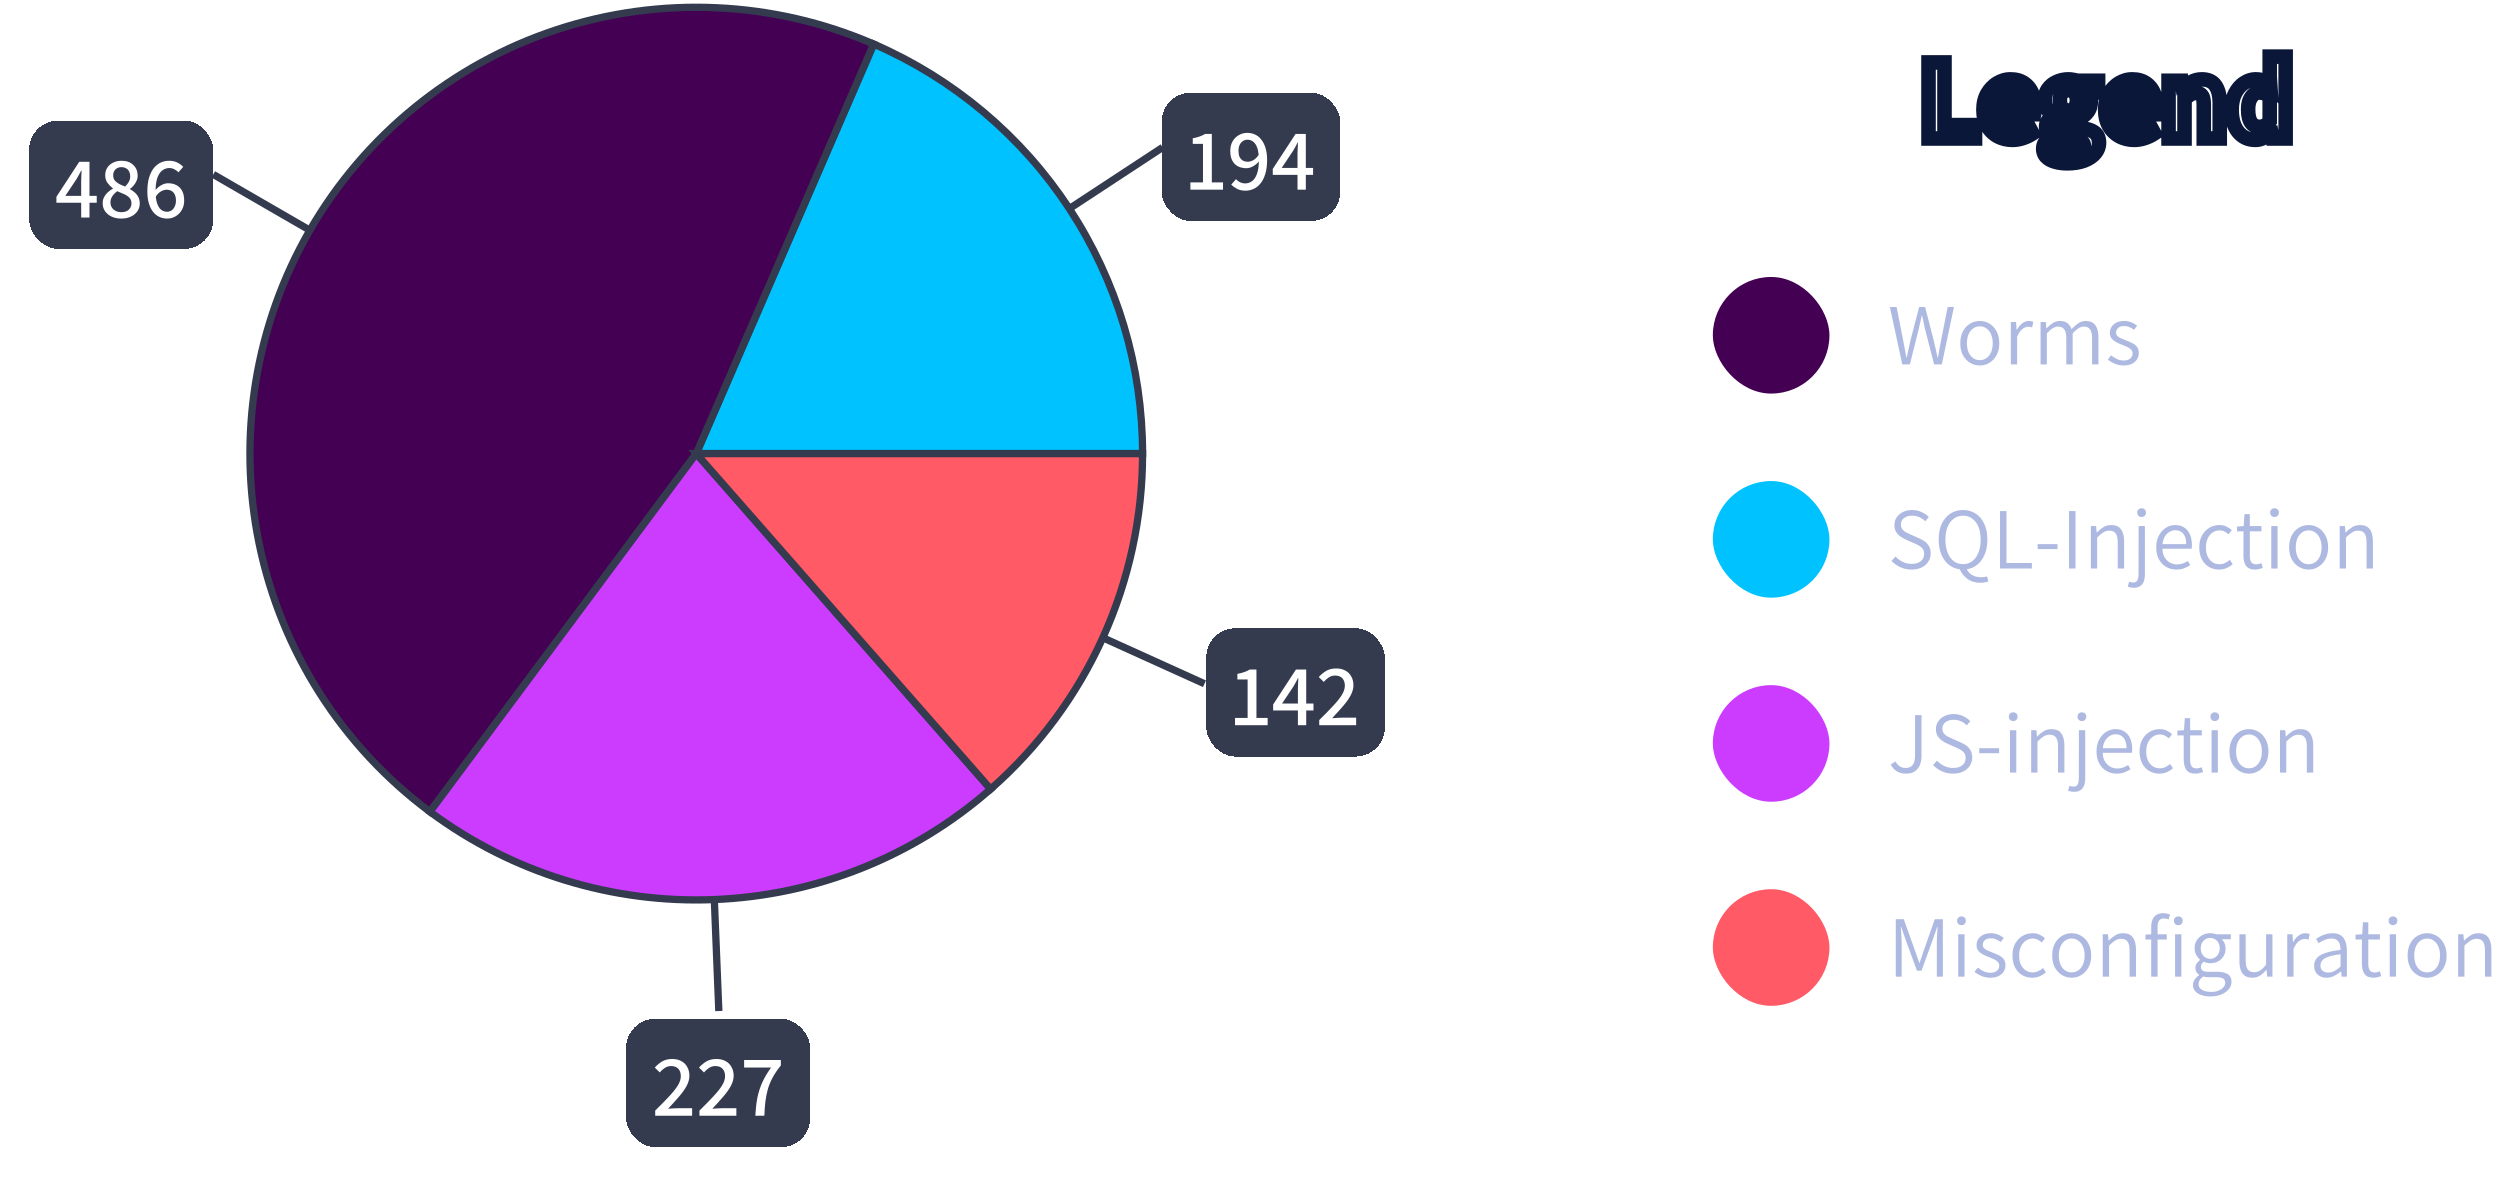 <svg width="343" height="162" viewBox="0 0 343 162" fill="none" xmlns="http://www.w3.org/2000/svg">
<mask id="path-2-outside-1_214_4024" maskUnits="userSpaceOnUse" x="263" y="6" width="52" height="18" fill="black">
<rect fill="white" x="263" y="6" width="52" height="18"/>
<path d="M264.592 19V8.568H266.784V17.16H270.976V19H264.592ZM276.107 19.192C275.361 19.192 274.683 19.027 274.075 18.696C273.478 18.365 273.003 17.896 272.651 17.288C272.299 16.669 272.123 15.923 272.123 15.048C272.123 14.195 272.299 13.459 272.651 12.84C273.014 12.221 273.478 11.741 274.043 11.4C274.609 11.059 275.206 10.888 275.835 10.888C276.571 10.888 277.185 11.053 277.675 11.384C278.177 11.715 278.55 12.168 278.795 12.744C279.051 13.309 279.179 13.955 279.179 14.68C279.179 14.872 279.169 15.064 279.147 15.256C279.126 15.437 279.105 15.576 279.083 15.672H273.851L273.835 14.216H277.291C277.291 13.725 277.179 13.331 276.955 13.032C276.731 12.723 276.374 12.568 275.883 12.568C275.595 12.568 275.318 12.648 275.051 12.808C274.785 12.968 274.566 13.235 274.395 13.608C274.225 13.971 274.139 14.451 274.139 15.048C274.139 15.656 274.246 16.141 274.459 16.504C274.683 16.856 274.966 17.112 275.307 17.272C275.649 17.432 276.011 17.512 276.395 17.512C276.715 17.512 277.014 17.469 277.291 17.384C277.579 17.288 277.867 17.155 278.155 16.984L278.875 18.312C278.481 18.579 278.038 18.792 277.547 18.952C277.067 19.112 276.587 19.192 276.107 19.192ZM283.622 22.408C283.003 22.408 282.443 22.333 281.942 22.184C281.441 22.045 281.046 21.827 280.758 21.528C280.47 21.229 280.326 20.845 280.326 20.376C280.326 20.045 280.422 19.741 280.614 19.464C280.817 19.197 281.094 18.963 281.446 18.76V18.696C281.254 18.557 281.083 18.381 280.934 18.168C280.795 17.944 280.726 17.672 280.726 17.352C280.726 17.064 280.811 16.792 280.982 16.536C281.163 16.269 281.371 16.051 281.606 15.88V15.816C281.339 15.613 281.094 15.336 280.87 14.984C280.657 14.621 280.55 14.211 280.55 13.752C280.55 13.123 280.699 12.6 280.998 12.184C281.307 11.757 281.707 11.437 282.198 11.224C282.689 11 283.217 10.888 283.782 10.888C284.006 10.888 284.219 10.909 284.422 10.952C284.635 10.984 284.827 11.027 284.998 11.08H287.862V12.696H286.534C286.63 12.824 286.71 12.989 286.774 13.192C286.838 13.384 286.87 13.592 286.87 13.816C286.87 14.424 286.731 14.925 286.454 15.32C286.177 15.715 285.803 16.008 285.334 16.2C284.875 16.392 284.358 16.488 283.782 16.488C283.633 16.488 283.473 16.477 283.302 16.456C283.142 16.424 282.971 16.381 282.79 16.328C282.683 16.413 282.603 16.504 282.55 16.6C282.497 16.685 282.47 16.808 282.47 16.968C282.47 17.171 282.561 17.325 282.742 17.432C282.934 17.539 283.249 17.592 283.686 17.592H285.014C285.974 17.592 286.71 17.752 287.222 18.072C287.734 18.381 287.99 18.883 287.99 19.576C287.99 20.12 287.809 20.605 287.446 21.032C287.094 21.459 286.593 21.795 285.942 22.04C285.291 22.285 284.518 22.408 283.622 22.408ZM283.974 21.016C284.347 21.016 284.678 20.968 284.966 20.872C285.254 20.787 285.478 20.659 285.638 20.488C285.809 20.328 285.894 20.147 285.894 19.944C285.894 19.677 285.782 19.501 285.558 19.416C285.345 19.331 285.035 19.288 284.63 19.288H283.718C283.473 19.288 283.265 19.277 283.094 19.256C282.923 19.235 282.769 19.208 282.63 19.176C282.459 19.315 282.331 19.453 282.246 19.592C282.171 19.731 282.134 19.88 282.134 20.04C282.134 20.36 282.299 20.6 282.63 20.76C282.971 20.931 283.419 21.016 283.974 21.016ZM283.782 15.16C284.006 15.16 284.203 15.107 284.374 15C284.555 14.893 284.694 14.733 284.79 14.52C284.897 14.307 284.95 14.051 284.95 13.752C284.95 13.453 284.897 13.203 284.79 13C284.694 12.797 284.555 12.643 284.374 12.536C284.203 12.429 284.006 12.376 283.782 12.376C283.451 12.376 283.174 12.493 282.95 12.728C282.726 12.963 282.614 13.304 282.614 13.752C282.614 14.051 282.662 14.307 282.758 14.52C282.865 14.733 283.003 14.893 283.174 15C283.355 15.107 283.558 15.16 283.782 15.16ZM292.81 19.192C292.064 19.192 291.386 19.027 290.778 18.696C290.181 18.365 289.706 17.896 289.354 17.288C289.002 16.669 288.826 15.923 288.826 15.048C288.826 14.195 289.002 13.459 289.354 12.84C289.717 12.221 290.181 11.741 290.746 11.4C291.312 11.059 291.909 10.888 292.538 10.888C293.274 10.888 293.888 11.053 294.378 11.384C294.88 11.715 295.253 12.168 295.498 12.744C295.754 13.309 295.882 13.955 295.882 14.68C295.882 14.872 295.872 15.064 295.85 15.256C295.829 15.437 295.808 15.576 295.786 15.672H290.554L290.538 14.216H293.994C293.994 13.725 293.882 13.331 293.658 13.032C293.434 12.723 293.077 12.568 292.586 12.568C292.298 12.568 292.021 12.648 291.754 12.808C291.488 12.968 291.269 13.235 291.098 13.608C290.928 13.971 290.842 14.451 290.842 15.048C290.842 15.656 290.949 16.141 291.162 16.504C291.386 16.856 291.669 17.112 292.01 17.272C292.352 17.432 292.714 17.512 293.098 17.512C293.418 17.512 293.717 17.469 293.994 17.384C294.282 17.288 294.57 17.155 294.858 16.984L295.578 18.312C295.184 18.579 294.741 18.792 294.25 18.952C293.77 19.112 293.29 19.192 292.81 19.192ZM297.525 19V11.08H299.317L299.477 12.104H299.541C299.882 11.773 300.256 11.491 300.661 11.256C301.077 11.011 301.557 10.888 302.101 10.888C302.954 10.888 303.573 11.171 303.957 11.736C304.352 12.301 304.549 13.08 304.549 14.072V19H302.357V14.36C302.357 13.763 302.272 13.347 302.101 13.112C301.93 12.877 301.664 12.76 301.301 12.76C300.981 12.76 300.709 12.835 300.485 12.984C300.261 13.123 300.005 13.331 299.717 13.608V19H297.525ZM309.435 19.192C308.454 19.192 307.664 18.824 307.067 18.088C306.48 17.352 306.187 16.339 306.187 15.048C306.187 14.184 306.342 13.443 306.651 12.824C306.971 12.205 307.382 11.731 307.883 11.4C308.395 11.059 308.934 10.888 309.499 10.888C309.947 10.888 310.32 10.963 310.619 11.112C310.918 11.261 311.206 11.469 311.483 11.736L311.403 10.504V7.768H313.595V19H311.803L311.643 18.2H311.579C311.302 18.477 310.971 18.712 310.587 18.904C310.214 19.096 309.83 19.192 309.435 19.192ZM309.995 17.4C310.272 17.4 310.523 17.341 310.747 17.224C310.971 17.107 311.19 16.909 311.403 16.632V13.24C311.179 13.037 310.944 12.899 310.699 12.824C310.464 12.739 310.23 12.696 309.995 12.696C309.718 12.696 309.462 12.781 309.227 12.952C308.992 13.123 308.8 13.384 308.651 13.736C308.512 14.077 308.443 14.504 308.443 15.016C308.443 15.816 308.576 16.413 308.843 16.808C309.12 17.203 309.504 17.4 309.995 17.4Z"/>
</mask>
<path d="M264.592 19V8.568H266.784V17.16H270.976V19H264.592ZM276.107 19.192C275.361 19.192 274.683 19.027 274.075 18.696C273.478 18.365 273.003 17.896 272.651 17.288C272.299 16.669 272.123 15.923 272.123 15.048C272.123 14.195 272.299 13.459 272.651 12.84C273.014 12.221 273.478 11.741 274.043 11.4C274.609 11.059 275.206 10.888 275.835 10.888C276.571 10.888 277.185 11.053 277.675 11.384C278.177 11.715 278.55 12.168 278.795 12.744C279.051 13.309 279.179 13.955 279.179 14.68C279.179 14.872 279.169 15.064 279.147 15.256C279.126 15.437 279.105 15.576 279.083 15.672H273.851L273.835 14.216H277.291C277.291 13.725 277.179 13.331 276.955 13.032C276.731 12.723 276.374 12.568 275.883 12.568C275.595 12.568 275.318 12.648 275.051 12.808C274.785 12.968 274.566 13.235 274.395 13.608C274.225 13.971 274.139 14.451 274.139 15.048C274.139 15.656 274.246 16.141 274.459 16.504C274.683 16.856 274.966 17.112 275.307 17.272C275.649 17.432 276.011 17.512 276.395 17.512C276.715 17.512 277.014 17.469 277.291 17.384C277.579 17.288 277.867 17.155 278.155 16.984L278.875 18.312C278.481 18.579 278.038 18.792 277.547 18.952C277.067 19.112 276.587 19.192 276.107 19.192ZM283.622 22.408C283.003 22.408 282.443 22.333 281.942 22.184C281.441 22.045 281.046 21.827 280.758 21.528C280.47 21.229 280.326 20.845 280.326 20.376C280.326 20.045 280.422 19.741 280.614 19.464C280.817 19.197 281.094 18.963 281.446 18.76V18.696C281.254 18.557 281.083 18.381 280.934 18.168C280.795 17.944 280.726 17.672 280.726 17.352C280.726 17.064 280.811 16.792 280.982 16.536C281.163 16.269 281.371 16.051 281.606 15.88V15.816C281.339 15.613 281.094 15.336 280.87 14.984C280.657 14.621 280.55 14.211 280.55 13.752C280.55 13.123 280.699 12.6 280.998 12.184C281.307 11.757 281.707 11.437 282.198 11.224C282.689 11 283.217 10.888 283.782 10.888C284.006 10.888 284.219 10.909 284.422 10.952C284.635 10.984 284.827 11.027 284.998 11.08H287.862V12.696H286.534C286.63 12.824 286.71 12.989 286.774 13.192C286.838 13.384 286.87 13.592 286.87 13.816C286.87 14.424 286.731 14.925 286.454 15.32C286.177 15.715 285.803 16.008 285.334 16.2C284.875 16.392 284.358 16.488 283.782 16.488C283.633 16.488 283.473 16.477 283.302 16.456C283.142 16.424 282.971 16.381 282.79 16.328C282.683 16.413 282.603 16.504 282.55 16.6C282.497 16.685 282.47 16.808 282.47 16.968C282.47 17.171 282.561 17.325 282.742 17.432C282.934 17.539 283.249 17.592 283.686 17.592H285.014C285.974 17.592 286.71 17.752 287.222 18.072C287.734 18.381 287.99 18.883 287.99 19.576C287.99 20.12 287.809 20.605 287.446 21.032C287.094 21.459 286.593 21.795 285.942 22.04C285.291 22.285 284.518 22.408 283.622 22.408ZM283.974 21.016C284.347 21.016 284.678 20.968 284.966 20.872C285.254 20.787 285.478 20.659 285.638 20.488C285.809 20.328 285.894 20.147 285.894 19.944C285.894 19.677 285.782 19.501 285.558 19.416C285.345 19.331 285.035 19.288 284.63 19.288H283.718C283.473 19.288 283.265 19.277 283.094 19.256C282.923 19.235 282.769 19.208 282.63 19.176C282.459 19.315 282.331 19.453 282.246 19.592C282.171 19.731 282.134 19.88 282.134 20.04C282.134 20.36 282.299 20.6 282.63 20.76C282.971 20.931 283.419 21.016 283.974 21.016ZM283.782 15.16C284.006 15.16 284.203 15.107 284.374 15C284.555 14.893 284.694 14.733 284.79 14.52C284.897 14.307 284.95 14.051 284.95 13.752C284.95 13.453 284.897 13.203 284.79 13C284.694 12.797 284.555 12.643 284.374 12.536C284.203 12.429 284.006 12.376 283.782 12.376C283.451 12.376 283.174 12.493 282.95 12.728C282.726 12.963 282.614 13.304 282.614 13.752C282.614 14.051 282.662 14.307 282.758 14.52C282.865 14.733 283.003 14.893 283.174 15C283.355 15.107 283.558 15.16 283.782 15.16ZM292.81 19.192C292.064 19.192 291.386 19.027 290.778 18.696C290.181 18.365 289.706 17.896 289.354 17.288C289.002 16.669 288.826 15.923 288.826 15.048C288.826 14.195 289.002 13.459 289.354 12.84C289.717 12.221 290.181 11.741 290.746 11.4C291.312 11.059 291.909 10.888 292.538 10.888C293.274 10.888 293.888 11.053 294.378 11.384C294.88 11.715 295.253 12.168 295.498 12.744C295.754 13.309 295.882 13.955 295.882 14.68C295.882 14.872 295.872 15.064 295.85 15.256C295.829 15.437 295.808 15.576 295.786 15.672H290.554L290.538 14.216H293.994C293.994 13.725 293.882 13.331 293.658 13.032C293.434 12.723 293.077 12.568 292.586 12.568C292.298 12.568 292.021 12.648 291.754 12.808C291.488 12.968 291.269 13.235 291.098 13.608C290.928 13.971 290.842 14.451 290.842 15.048C290.842 15.656 290.949 16.141 291.162 16.504C291.386 16.856 291.669 17.112 292.01 17.272C292.352 17.432 292.714 17.512 293.098 17.512C293.418 17.512 293.717 17.469 293.994 17.384C294.282 17.288 294.57 17.155 294.858 16.984L295.578 18.312C295.184 18.579 294.741 18.792 294.25 18.952C293.77 19.112 293.29 19.192 292.81 19.192ZM297.525 19V11.08H299.317L299.477 12.104H299.541C299.882 11.773 300.256 11.491 300.661 11.256C301.077 11.011 301.557 10.888 302.101 10.888C302.954 10.888 303.573 11.171 303.957 11.736C304.352 12.301 304.549 13.08 304.549 14.072V19H302.357V14.36C302.357 13.763 302.272 13.347 302.101 13.112C301.93 12.877 301.664 12.76 301.301 12.76C300.981 12.76 300.709 12.835 300.485 12.984C300.261 13.123 300.005 13.331 299.717 13.608V19H297.525ZM309.435 19.192C308.454 19.192 307.664 18.824 307.067 18.088C306.48 17.352 306.187 16.339 306.187 15.048C306.187 14.184 306.342 13.443 306.651 12.824C306.971 12.205 307.382 11.731 307.883 11.4C308.395 11.059 308.934 10.888 309.499 10.888C309.947 10.888 310.32 10.963 310.619 11.112C310.918 11.261 311.206 11.469 311.483 11.736L311.403 10.504V7.768H313.595V19H311.803L311.643 18.2H311.579C311.302 18.477 310.971 18.712 310.587 18.904C310.214 19.096 309.83 19.192 309.435 19.192ZM309.995 17.4C310.272 17.4 310.523 17.341 310.747 17.224C310.971 17.107 311.19 16.909 311.403 16.632V13.24C311.179 13.037 310.944 12.899 310.699 12.824C310.464 12.739 310.23 12.696 309.995 12.696C309.718 12.696 309.462 12.781 309.227 12.952C308.992 13.123 308.8 13.384 308.651 13.736C308.512 14.077 308.443 14.504 308.443 15.016C308.443 15.816 308.576 16.413 308.843 16.808C309.12 17.203 309.504 17.4 309.995 17.4Z" fill="white"/>
<path d="M264.592 19H263.592V20H264.592V19ZM264.592 8.568V7.568H263.592V8.568H264.592ZM266.784 8.568H267.784V7.568H266.784V8.568ZM266.784 17.16H265.784V18.16H266.784V17.16ZM270.976 17.16H271.976V16.16H270.976V17.16ZM270.976 19V20H271.976V19H270.976ZM265.592 19V8.568H263.592V19H265.592ZM264.592 9.568H266.784V7.568H264.592V9.568ZM265.784 8.568V17.16H267.784V8.568H265.784ZM266.784 18.16H270.976V16.16H266.784V18.16ZM269.976 17.16V19H271.976V17.16H269.976ZM270.976 18H264.592V20H270.976V18ZM274.075 18.696L273.591 19.571L273.597 19.575L274.075 18.696ZM272.651 17.288L271.782 17.782L271.786 17.789L272.651 17.288ZM272.651 12.84L271.788 12.334L271.782 12.345L272.651 12.84ZM277.675 11.384L277.116 12.213L277.125 12.219L277.675 11.384ZM278.795 12.744L277.875 13.136L277.88 13.146L277.884 13.156L278.795 12.744ZM279.147 15.256L280.14 15.373L280.141 15.366L279.147 15.256ZM279.083 15.672V16.672H279.885L280.059 15.889L279.083 15.672ZM273.851 15.672L272.851 15.683L272.862 16.672H273.851V15.672ZM273.835 14.216V13.216H272.824L272.835 14.227L273.835 14.216ZM277.291 14.216V15.216H278.291V14.216H277.291ZM276.955 13.032L276.145 13.618L276.15 13.625L276.155 13.632L276.955 13.032ZM275.051 12.808L274.537 11.95L275.051 12.808ZM274.395 13.608L275.3 14.034L275.305 14.024L274.395 13.608ZM274.459 16.504L273.597 17.011L273.606 17.026L273.616 17.041L274.459 16.504ZM275.307 17.272L275.732 16.366L275.307 17.272ZM277.291 17.384L277.585 18.34L277.596 18.336L277.607 18.333L277.291 17.384ZM278.155 16.984L279.034 16.507L278.539 15.594L277.645 16.124L278.155 16.984ZM278.875 18.312L279.435 19.141L280.187 18.633L279.754 17.835L278.875 18.312ZM277.547 18.952L277.237 18.001L277.231 18.003L277.547 18.952ZM276.107 18.192C275.514 18.192 275.003 18.062 274.553 17.817L273.597 19.575C274.364 19.991 275.207 20.192 276.107 20.192V18.192ZM274.56 17.821C274.126 17.581 273.781 17.243 273.517 16.787L271.786 17.789C272.226 18.549 272.83 19.15 273.591 19.571L274.56 17.821ZM273.52 16.794C273.272 16.356 273.123 15.789 273.123 15.048H271.123C271.123 16.057 271.327 16.982 271.782 17.782L273.52 16.794ZM273.123 15.048C273.123 14.334 273.27 13.775 273.52 13.335L271.782 12.345C271.329 13.142 271.123 14.056 271.123 15.048H273.123ZM273.514 13.346C273.8 12.858 274.15 12.504 274.56 12.256L273.526 10.544C272.806 10.979 272.228 11.585 271.789 12.334L273.514 13.346ZM274.56 12.256C274.978 12.004 275.397 11.888 275.835 11.888V9.888C275.015 9.888 274.24 10.113 273.526 10.544L274.56 12.256ZM275.835 11.888C276.421 11.888 276.827 12.018 277.116 12.213L278.234 10.555C277.542 10.088 276.722 9.888 275.835 9.888V11.888ZM277.125 12.219C277.455 12.437 277.703 12.732 277.875 13.136L279.715 12.352C279.396 11.604 278.898 10.993 278.226 10.549L277.125 12.219ZM277.884 13.156C278.073 13.572 278.179 14.073 278.179 14.68H280.179C280.179 13.836 280.03 13.046 279.706 12.332L277.884 13.156ZM278.179 14.68C278.179 14.835 278.171 14.99 278.153 15.146L280.141 15.366C280.167 15.138 280.179 14.909 280.179 14.68H278.179ZM278.154 15.139C278.134 15.31 278.117 15.409 278.107 15.455L280.059 15.889C280.092 15.743 280.118 15.565 280.14 15.373L278.154 15.139ZM279.083 14.672H273.851V16.672H279.083V14.672ZM274.851 15.661L274.835 14.205L272.835 14.227L272.851 15.683L274.851 15.661ZM273.835 15.216H277.291V13.216H273.835V15.216ZM278.291 14.216C278.291 13.577 278.145 12.951 277.755 12.432L276.155 13.632C276.214 13.71 276.291 13.874 276.291 14.216H278.291ZM277.765 12.445C277.301 11.804 276.594 11.568 275.883 11.568V13.568C276.026 13.568 276.097 13.591 276.122 13.602C276.139 13.609 276.141 13.612 276.145 13.618L277.765 12.445ZM275.883 11.568C275.4 11.568 274.946 11.705 274.537 11.95L275.566 13.665C275.69 13.591 275.791 13.568 275.883 13.568V11.568ZM274.537 11.95C274.049 12.243 273.714 12.693 273.486 13.192L275.305 14.024C275.418 13.776 275.52 13.693 275.566 13.665L274.537 11.95ZM273.49 13.182C273.234 13.727 273.139 14.369 273.139 15.048H275.139C275.139 14.532 275.215 14.214 275.3 14.034L273.49 13.182ZM273.139 15.048C273.139 15.76 273.262 16.441 273.597 17.011L275.321 15.997C275.23 15.842 275.139 15.552 275.139 15.048H273.139ZM273.616 17.041C273.93 17.535 274.352 17.928 274.883 18.177L275.732 16.366C275.58 16.296 275.436 16.177 275.303 15.967L273.616 17.041ZM274.883 18.177C275.36 18.401 275.867 18.512 276.395 18.512V16.512C276.155 16.512 275.938 16.463 275.732 16.366L274.883 18.177ZM276.395 18.512C276.805 18.512 277.203 18.457 277.585 18.34L276.997 16.428C276.824 16.481 276.626 16.512 276.395 16.512V18.512ZM277.607 18.333C277.969 18.212 278.322 18.048 278.665 17.844L277.645 16.124C277.412 16.262 277.189 16.364 276.975 16.435L277.607 18.333ZM277.276 17.461L277.996 18.789L279.754 17.835L279.034 16.507L277.276 17.461ZM278.315 17.483C278.004 17.694 277.647 17.868 277.237 18.001L277.857 19.903C278.429 19.716 278.957 19.464 279.435 19.141L278.315 17.483ZM277.231 18.003C276.847 18.131 276.474 18.192 276.107 18.192V20.192C276.7 20.192 277.287 20.093 277.863 19.901L277.231 18.003ZM281.942 22.184L282.227 21.226L282.218 21.223L282.209 21.22L281.942 22.184ZM280.758 21.528L280.038 22.222L280.758 21.528ZM280.614 19.464L279.818 18.859L279.804 18.877L279.792 18.895L280.614 19.464ZM281.446 18.76L281.945 19.627L282.446 19.338V18.76H281.446ZM281.446 18.696H282.446V18.185L282.031 17.885L281.446 18.696ZM280.934 18.168L280.084 18.694L280.099 18.718L280.115 18.741L280.934 18.168ZM280.982 16.536L280.155 15.974L280.15 15.981L280.982 16.536ZM281.606 15.88L282.194 16.689L282.606 16.389V15.88H281.606ZM281.606 15.816H282.606V15.32L282.211 15.02L281.606 15.816ZM280.87 14.984L280.008 15.491L280.017 15.506L280.026 15.521L280.87 14.984ZM280.998 12.184L280.188 11.597L280.186 11.601L280.998 12.184ZM282.198 11.224L282.597 12.141L282.605 12.137L282.613 12.134L282.198 11.224ZM284.422 10.952L284.216 11.931L284.245 11.937L284.274 11.941L284.422 10.952ZM284.998 11.08L284.7 12.034L284.845 12.08H284.998V11.08ZM287.862 11.08H288.862V10.08H287.862V11.08ZM287.862 12.696V13.696H288.862V12.696H287.862ZM286.534 12.696V11.696H284.534L285.734 13.296L286.534 12.696ZM286.774 13.192L285.82 13.493L285.823 13.501L285.825 13.508L286.774 13.192ZM286.454 15.32L287.272 15.895L287.272 15.895L286.454 15.32ZM285.334 16.2L284.955 15.274L284.948 15.278L285.334 16.2ZM283.302 16.456L283.106 17.437L283.142 17.444L283.178 17.448L283.302 16.456ZM282.79 16.328L283.072 15.369L282.572 15.222L282.165 15.547L282.79 16.328ZM282.55 16.6L283.398 17.13L283.412 17.108L283.424 17.086L282.55 16.6ZM282.742 17.432L282.235 18.294L282.246 18.3L282.256 18.306L282.742 17.432ZM287.222 18.072L286.692 18.92L286.698 18.924L286.705 18.928L287.222 18.072ZM287.446 21.032L286.684 20.384L286.679 20.39L286.675 20.396L287.446 21.032ZM285.942 22.04L286.295 22.976L285.942 22.04ZM284.966 20.872L284.682 19.913L284.666 19.918L284.65 19.923L284.966 20.872ZM285.638 20.488L284.954 19.759L284.931 19.78L284.908 19.804L285.638 20.488ZM285.558 19.416L285.187 20.345L285.194 20.348L285.202 20.351L285.558 19.416ZM282.63 19.176L282.855 18.202L282.379 18.092L281.999 18.4L282.63 19.176ZM282.246 19.592L281.394 19.068L281.379 19.093L281.366 19.118L282.246 19.592ZM282.63 20.76L283.077 19.866L283.066 19.86L282.63 20.76ZM284.374 15L283.867 14.138L283.855 14.145L283.844 14.152L284.374 15ZM284.79 14.52L283.896 14.073L283.886 14.091L283.878 14.11L284.79 14.52ZM284.79 13L283.886 13.428L283.895 13.447L283.905 13.466L284.79 13ZM284.374 12.536L283.844 13.384L283.855 13.391L283.867 13.398L284.374 12.536ZM282.95 12.728L282.227 12.037L282.95 12.728ZM282.758 14.52L281.846 14.93L281.854 14.949L281.864 14.967L282.758 14.52ZM283.174 15L282.644 15.848L282.655 15.855L282.667 15.862L283.174 15ZM283.622 21.408C283.083 21.408 282.621 21.343 282.227 21.226L281.657 23.142C282.266 23.324 282.924 23.408 283.622 23.408V21.408ZM282.209 21.22C281.836 21.117 281.614 20.975 281.478 20.834L280.038 22.222C280.478 22.678 281.045 22.973 281.675 23.148L282.209 21.22ZM281.478 20.834C281.394 20.747 281.326 20.623 281.326 20.376H279.326C279.326 21.067 279.546 21.712 280.038 22.222L281.478 20.834ZM281.326 20.376C281.326 20.253 281.357 20.147 281.436 20.033L279.792 18.895C279.487 19.336 279.326 19.838 279.326 20.376H281.326ZM281.41 20.069C281.517 19.928 281.684 19.777 281.945 19.627L280.947 17.893C280.504 18.149 280.116 18.466 279.818 18.859L281.41 20.069ZM282.446 18.76V18.696H280.446V18.76H282.446ZM282.031 17.885C281.939 17.818 281.845 17.725 281.753 17.595L280.115 18.741C280.322 19.037 280.569 19.296 280.861 19.507L282.031 17.885ZM281.784 17.642C281.763 17.607 281.726 17.526 281.726 17.352H279.726C279.726 17.818 279.828 18.281 280.084 18.694L281.784 17.642ZM281.726 17.352C281.726 17.275 281.745 17.194 281.814 17.091L280.15 15.981C279.878 16.39 279.726 16.853 279.726 17.352H281.726ZM281.809 17.098C281.933 16.916 282.062 16.785 282.194 16.689L281.018 15.071C280.68 15.317 280.394 15.622 280.155 15.974L281.809 17.098ZM282.606 15.88V15.816H280.606V15.88H282.606ZM282.211 15.02C282.059 14.904 281.889 14.723 281.714 14.447L280.026 15.521C280.299 15.949 280.62 16.323 281.001 16.612L282.211 15.02ZM281.732 14.477C281.617 14.282 281.55 14.049 281.55 13.752H279.55C279.55 14.372 279.696 14.961 280.008 15.491L281.732 14.477ZM281.55 13.752C281.55 13.283 281.659 12.978 281.81 12.767L280.186 11.601C279.739 12.222 279.55 12.962 279.55 13.752H281.55ZM281.808 12.771C282.01 12.491 282.267 12.284 282.597 12.141L281.799 10.307C281.147 10.59 280.604 11.023 280.188 11.597L281.808 12.771ZM282.613 12.134C282.967 11.972 283.353 11.888 283.782 11.888V9.888C283.08 9.888 282.41 10.028 281.783 10.314L282.613 12.134ZM283.782 11.888C283.942 11.888 284.086 11.903 284.216 11.931L284.628 9.973C284.352 9.915 284.07 9.888 283.782 9.888V11.888ZM284.274 11.941C284.446 11.967 284.587 11.999 284.7 12.034L285.296 10.126C285.068 10.054 284.824 10.001 284.57 9.963L284.274 11.941ZM284.998 12.08H287.862V10.08H284.998V12.08ZM286.862 11.08V12.696H288.862V11.08H286.862ZM287.862 11.696H286.534V13.696H287.862V11.696ZM285.734 13.296C285.744 13.31 285.78 13.365 285.82 13.493L287.728 12.891C287.64 12.614 287.516 12.338 287.334 12.096L285.734 13.296ZM285.825 13.508C285.852 13.588 285.87 13.688 285.87 13.816H287.87C287.87 13.496 287.824 13.18 287.723 12.876L285.825 13.508ZM285.87 13.816C285.87 14.272 285.767 14.558 285.636 14.745L287.272 15.895C287.695 15.293 287.87 14.576 287.87 13.816H285.87ZM285.636 14.745C285.474 14.975 285.257 15.151 284.955 15.274L285.713 17.125C286.349 16.865 286.879 16.454 287.272 15.895L285.636 14.745ZM284.948 15.278C284.629 15.411 284.246 15.488 283.782 15.488V17.488C284.47 17.488 285.121 17.373 285.72 17.122L284.948 15.278ZM283.782 15.488C283.68 15.488 283.562 15.481 283.426 15.464L283.178 17.448C283.384 17.474 283.586 17.488 283.782 17.488V15.488ZM283.498 15.475C283.371 15.45 283.229 15.415 283.072 15.369L282.508 17.287C282.713 17.348 282.913 17.398 283.106 17.437L283.498 15.475ZM282.165 15.547C281.981 15.695 281.806 15.881 281.676 16.114L283.424 17.086C283.413 17.107 283.403 17.118 283.4 17.122C283.397 17.125 283.401 17.12 283.415 17.109L282.165 15.547ZM281.702 16.07C281.507 16.382 281.47 16.721 281.47 16.968H283.47C283.47 16.941 283.472 16.944 283.467 16.968C283.462 16.993 283.445 17.054 283.398 17.13L281.702 16.07ZM281.47 16.968C281.47 17.541 281.762 18.016 282.235 18.294L283.249 16.57C283.28 16.588 283.346 16.637 283.401 16.73C283.457 16.826 283.47 16.915 283.47 16.968H281.47ZM282.256 18.306C282.683 18.543 283.216 18.592 283.686 18.592V16.592C283.504 16.592 283.375 16.581 283.289 16.566C283.197 16.55 283.191 16.537 283.228 16.558L282.256 18.306ZM283.686 18.592H285.014V16.592H283.686V18.592ZM285.014 18.592C285.887 18.592 286.407 18.742 286.692 18.92L287.752 17.224C287.013 16.762 286.061 16.592 285.014 16.592V18.592ZM286.705 18.928C286.865 19.024 286.99 19.167 286.99 19.576H288.99C288.99 18.598 288.603 17.738 287.739 17.216L286.705 18.928ZM286.99 19.576C286.99 19.875 286.898 20.133 286.684 20.384L288.208 21.68C288.719 21.078 288.99 20.365 288.99 19.576H286.99ZM286.675 20.396C286.459 20.657 286.118 20.905 285.589 21.104L286.295 22.976C287.067 22.684 287.729 22.26 288.217 21.668L286.675 20.396ZM285.589 21.104C285.079 21.297 284.431 21.408 283.622 21.408V23.408C284.605 23.408 285.504 23.274 286.295 22.976L285.589 21.104ZM283.974 22.016C284.431 22.016 284.872 21.957 285.282 21.821L284.65 19.923C284.484 19.979 284.264 20.016 283.974 20.016V22.016ZM285.25 21.831C285.661 21.709 286.056 21.504 286.368 21.172L284.908 19.804C284.9 19.813 284.847 19.864 284.682 19.913L285.25 21.831ZM286.322 21.218C286.66 20.9 286.894 20.466 286.894 19.944H284.894C284.894 19.9 284.904 19.85 284.925 19.806C284.944 19.765 284.962 19.751 284.954 19.759L286.322 21.218ZM286.894 19.944C286.894 19.673 286.837 19.363 286.654 19.075C286.465 18.779 286.196 18.589 285.914 18.482L285.202 20.351C285.144 20.328 285.043 20.269 284.966 20.149C284.895 20.037 284.894 19.948 284.894 19.944H286.894ZM285.929 18.488C285.54 18.332 285.08 18.288 284.63 18.288V20.288C284.99 20.288 285.149 20.329 285.187 20.345L285.929 18.488ZM284.63 18.288H283.718V20.288H284.63V18.288ZM283.718 18.288C283.498 18.288 283.334 18.278 283.218 18.264L282.97 20.248C283.195 20.276 283.447 20.288 283.718 20.288V18.288ZM283.218 18.264C283.075 18.246 282.954 18.224 282.855 18.202L282.405 20.15C282.583 20.192 282.772 20.224 282.97 20.248L283.218 18.264ZM281.999 18.4C281.77 18.586 281.555 18.806 281.394 19.068L283.098 20.116C283.107 20.1 283.149 20.043 283.261 19.952L281.999 18.4ZM281.366 19.118C281.211 19.405 281.134 19.717 281.134 20.04H283.134C283.134 20.038 283.134 20.043 283.132 20.05C283.13 20.058 283.128 20.064 283.126 20.066L281.366 19.118ZM281.134 20.04C281.134 20.382 281.226 20.724 281.434 21.027C281.638 21.323 281.913 21.524 282.194 21.66L283.066 19.86C283.016 19.836 283.043 19.837 283.082 19.893C283.1 19.92 283.115 19.951 283.124 19.982C283.133 20.012 283.134 20.033 283.134 20.04H281.134ZM282.183 21.654C282.711 21.919 283.329 22.016 283.974 22.016V20.016C283.509 20.016 283.231 19.943 283.077 19.866L282.183 21.654ZM283.782 16.16C284.172 16.16 284.557 16.065 284.904 15.848L283.844 14.152C283.843 14.152 283.842 14.153 283.837 14.155C283.831 14.156 283.814 14.16 283.782 14.16V16.16ZM284.881 15.862C285.261 15.639 285.531 15.31 285.702 14.93L283.878 14.11C283.872 14.123 283.867 14.133 283.863 14.138C283.862 14.14 283.86 14.142 283.86 14.143C283.859 14.145 283.858 14.145 283.858 14.145C283.858 14.145 283.858 14.145 283.859 14.145C283.859 14.145 283.859 14.144 283.859 14.144C283.86 14.143 283.861 14.143 283.862 14.142C283.864 14.14 283.866 14.139 283.867 14.138L284.881 15.862ZM285.684 14.967C285.876 14.585 285.95 14.168 285.95 13.752H283.95C283.95 13.934 283.918 14.029 283.896 14.073L285.684 14.967ZM285.95 13.752C285.95 13.339 285.877 12.918 285.675 12.534L283.905 13.466C283.917 13.488 283.95 13.568 283.95 13.752H285.95ZM285.694 12.572C285.518 12.201 285.247 11.889 284.881 11.674L283.867 13.398C283.869 13.399 283.87 13.4 283.869 13.399C283.869 13.399 283.869 13.399 283.869 13.399C283.87 13.4 283.876 13.407 283.886 13.428L285.694 12.572ZM284.904 11.688C284.557 11.471 284.172 11.376 283.782 11.376V13.376C283.814 13.376 283.831 13.38 283.837 13.381C283.842 13.383 283.843 13.384 283.844 13.384L284.904 11.688ZM283.782 11.376C283.184 11.376 282.643 11.601 282.227 12.037L283.673 13.418C283.698 13.392 283.712 13.386 283.716 13.385C283.719 13.383 283.737 13.376 283.782 13.376V11.376ZM282.227 12.037C281.767 12.519 281.614 13.146 281.614 13.752H283.614C283.614 13.609 283.632 13.521 283.648 13.472C283.656 13.448 283.663 13.435 283.667 13.428C283.671 13.421 283.673 13.419 283.673 13.418L282.227 12.037ZM281.614 13.752C281.614 14.154 281.678 14.558 281.846 14.93L283.67 14.11C283.646 14.056 283.614 13.947 283.614 13.752H281.614ZM281.864 14.967C282.037 15.314 282.29 15.627 282.644 15.848L283.704 14.152C283.707 14.154 283.705 14.154 283.698 14.145C283.689 14.136 283.673 14.114 283.652 14.073L281.864 14.967ZM282.667 15.862C283.012 16.065 283.392 16.16 283.782 16.16V14.16C283.724 14.16 283.699 14.148 283.681 14.138L282.667 15.862ZM290.778 18.696L290.294 19.571L290.301 19.575L290.778 18.696ZM289.354 17.288L288.485 17.782L288.489 17.789L289.354 17.288ZM289.354 12.84L288.492 12.334L288.485 12.345L289.354 12.84ZM294.378 11.384L293.819 12.213L293.828 12.219L294.378 11.384ZM295.498 12.744L294.578 13.136L294.583 13.146L294.587 13.156L295.498 12.744ZM295.85 15.256L296.844 15.373L296.844 15.366L295.85 15.256ZM295.786 15.672V16.672H296.589L296.763 15.889L295.786 15.672ZM290.554 15.672L289.554 15.683L289.565 16.672H290.554V15.672ZM290.538 14.216V13.216H289.527L289.538 14.227L290.538 14.216ZM293.994 14.216V15.216H294.994V14.216H293.994ZM293.658 13.032L292.848 13.618L292.853 13.625L292.858 13.632L293.658 13.032ZM291.754 12.808L291.24 11.95L291.754 12.808ZM291.098 13.608L292.003 14.034L292.008 14.024L291.098 13.608ZM291.162 16.504L290.3 17.011L290.309 17.026L290.319 17.041L291.162 16.504ZM292.01 17.272L292.435 16.366L292.01 17.272ZM293.994 17.384L294.288 18.34L294.3 18.336L294.311 18.333L293.994 17.384ZM294.858 16.984L295.737 16.507L295.242 15.594L294.349 16.124L294.858 16.984ZM295.578 18.312L296.138 19.141L296.89 18.633L296.457 17.835L295.578 18.312ZM294.25 18.952L293.94 18.001L293.934 18.003L294.25 18.952ZM292.81 18.192C292.217 18.192 291.706 18.062 291.256 17.817L290.301 19.575C291.067 19.991 291.91 20.192 292.81 20.192V18.192ZM291.263 17.821C290.829 17.581 290.484 17.243 290.22 16.787L288.489 17.789C288.929 18.549 289.533 19.15 290.294 19.571L291.263 17.821ZM290.224 16.794C289.975 16.356 289.826 15.789 289.826 15.048H287.826C287.826 16.057 288.03 16.982 288.485 17.782L290.224 16.794ZM289.826 15.048C289.826 14.334 289.973 13.775 290.224 13.335L288.485 12.345C288.032 13.142 287.826 14.056 287.826 15.048H289.826ZM290.217 13.346C290.503 12.858 290.853 12.504 291.263 12.256L290.23 10.544C289.509 10.979 288.931 11.585 288.492 12.334L290.217 13.346ZM291.263 12.256C291.681 12.004 292.1 11.888 292.538 11.888V9.888C291.718 9.888 290.943 10.113 290.23 10.544L291.263 12.256ZM292.538 11.888C293.124 11.888 293.53 12.018 293.82 12.213L294.937 10.555C294.245 10.088 293.425 9.888 292.538 9.888V11.888ZM293.828 12.219C294.158 12.437 294.407 12.732 294.578 13.136L296.418 12.352C296.1 11.604 295.601 10.993 294.929 10.549L293.828 12.219ZM294.587 13.156C294.776 13.572 294.882 14.073 294.882 14.68H296.882C296.882 13.836 296.733 13.046 296.409 12.332L294.587 13.156ZM294.882 14.68C294.882 14.835 294.874 14.99 294.856 15.146L296.844 15.366C296.87 15.138 296.882 14.909 296.882 14.68H294.882ZM294.857 15.139C294.837 15.31 294.82 15.409 294.81 15.455L296.763 15.889C296.795 15.743 296.821 15.565 296.844 15.373L294.857 15.139ZM295.786 14.672H290.554V16.672H295.786V14.672ZM291.554 15.661L291.538 14.205L289.538 14.227L289.554 15.683L291.554 15.661ZM290.538 15.216H293.994V13.216H290.538V15.216ZM294.994 14.216C294.994 13.577 294.848 12.951 294.458 12.432L292.858 13.632C292.917 13.71 292.994 13.874 292.994 14.216H294.994ZM294.468 12.445C294.004 11.804 293.297 11.568 292.586 11.568V13.568C292.729 13.568 292.8 13.591 292.825 13.602C292.842 13.609 292.844 13.612 292.848 13.618L294.468 12.445ZM292.586 11.568C292.103 11.568 291.649 11.705 291.24 11.95L292.269 13.665C292.393 13.591 292.494 13.568 292.586 13.568V11.568ZM291.24 11.95C290.752 12.243 290.417 12.693 290.189 13.192L292.008 14.024C292.121 13.776 292.223 13.693 292.269 13.665L291.24 11.95ZM290.194 13.182C289.937 13.727 289.842 14.369 289.842 15.048H291.842C291.842 14.532 291.918 14.214 292.003 14.034L290.194 13.182ZM289.842 15.048C289.842 15.76 289.965 16.441 290.3 17.011L292.024 15.997C291.933 15.842 291.842 15.552 291.842 15.048H289.842ZM290.319 17.041C290.633 17.535 291.055 17.928 291.586 18.177L292.435 16.366C292.283 16.296 292.139 16.177 292.006 15.967L290.319 17.041ZM291.586 18.177C292.063 18.401 292.57 18.512 293.098 18.512V16.512C292.858 16.512 292.641 16.463 292.435 16.366L291.586 18.177ZM293.098 18.512C293.508 18.512 293.907 18.457 294.288 18.34L293.7 16.428C293.527 16.481 293.329 16.512 293.098 16.512V18.512ZM294.311 18.333C294.673 18.212 295.025 18.048 295.368 17.844L294.349 16.124C294.116 16.262 293.892 16.364 293.678 16.435L294.311 18.333ZM293.979 17.461L294.699 18.789L296.457 17.835L295.737 16.507L293.979 17.461ZM295.019 17.483C294.707 17.694 294.35 17.868 293.94 18.001L294.56 19.903C295.132 19.716 295.66 19.464 296.138 19.141L295.019 17.483ZM293.934 18.003C293.551 18.131 293.177 18.192 292.81 18.192V20.192C293.404 20.192 293.99 20.093 294.567 19.901L293.934 18.003ZM297.525 19H296.525V20H297.525V19ZM297.525 11.08V10.08H296.525V11.08H297.525ZM299.317 11.08L300.305 10.926L300.173 10.08H299.317V11.08ZM299.477 12.104L298.489 12.258L298.621 13.104H299.477V12.104ZM299.541 12.104V13.104H299.946L300.237 12.822L299.541 12.104ZM300.661 11.256L301.162 12.121L301.169 12.117L300.661 11.256ZM303.957 11.736L303.13 12.298L303.137 12.308L303.957 11.736ZM304.549 19V20H305.549V19H304.549ZM302.357 19H301.357V20H302.357V19ZM302.101 13.112L302.91 12.524L302.101 13.112ZM300.485 12.984L301.011 13.834L301.026 13.825L301.04 13.816L300.485 12.984ZM299.717 13.608L299.023 12.888L298.717 13.183V13.608H299.717ZM299.717 19V20H300.717V19H299.717ZM298.525 19V11.08H296.525V19H298.525ZM297.525 12.08H299.317V10.08H297.525V12.08ZM298.329 11.234L298.489 12.258L300.465 11.95L300.305 10.926L298.329 11.234ZM299.477 13.104H299.541V11.104H299.477V13.104ZM300.237 12.822C300.52 12.548 300.829 12.315 301.162 12.121L300.16 10.391C299.683 10.667 299.244 10.999 298.845 11.386L300.237 12.822ZM301.169 12.117C301.412 11.974 301.713 11.888 302.101 11.888V9.888C301.402 9.888 300.742 10.047 300.153 10.395L301.169 12.117ZM302.101 11.888C302.716 11.888 302.979 12.075 303.13 12.298L304.784 11.174C304.167 10.266 303.193 9.888 302.101 9.888V11.888ZM303.137 12.308C303.373 12.647 303.549 13.199 303.549 14.072H305.549C305.549 12.961 305.33 11.956 304.777 11.164L303.137 12.308ZM303.549 14.072V19H305.549V14.072H303.549ZM304.549 18H302.357V20H304.549V18ZM303.357 19V14.36H301.357V19H303.357ZM303.357 14.36C303.357 13.735 303.281 13.034 302.91 12.524L301.292 13.7C301.264 13.661 301.287 13.673 301.314 13.801C301.338 13.922 301.357 14.104 301.357 14.36H303.357ZM302.91 12.524C302.504 11.966 301.895 11.76 301.301 11.76V13.76C301.377 13.76 301.391 13.772 301.37 13.763C301.36 13.759 301.344 13.75 301.328 13.737C301.312 13.724 301.3 13.71 301.292 13.7L302.91 12.524ZM301.301 11.76C300.822 11.76 300.348 11.874 299.93 12.152L301.04 13.816C301.071 13.796 301.141 13.76 301.301 13.76V11.76ZM299.959 12.134C299.652 12.323 299.339 12.584 299.023 12.888L300.411 14.328C300.671 14.078 300.87 13.922 301.011 13.834L299.959 12.134ZM298.717 13.608V19H300.717V13.608H298.717ZM299.717 18H297.525V20H299.717V18ZM307.067 18.088L306.285 18.711L306.29 18.718L307.067 18.088ZM306.651 12.824L305.763 12.364L305.756 12.377L306.651 12.824ZM307.883 11.4L308.433 12.235L308.438 12.232L307.883 11.4ZM310.619 11.112L310.172 12.006L310.619 11.112ZM311.483 11.736L310.79 12.457L312.648 14.243L312.481 11.671L311.483 11.736ZM311.403 10.504H310.403V10.536L310.405 10.569L311.403 10.504ZM311.403 7.768V6.768H310.403V7.768H311.403ZM313.595 7.768H314.595V6.768H313.595V7.768ZM313.595 19V20H314.595V19H313.595ZM311.803 19L310.822 19.196L310.983 20H311.803V19ZM311.643 18.2L312.623 18.004L312.463 17.2H311.643V18.2ZM311.579 18.2V17.2H311.165L310.872 17.493L311.579 18.2ZM310.587 18.904L310.14 18.009L310.13 18.015L310.587 18.904ZM310.747 17.224L310.283 16.338L310.747 17.224ZM311.403 16.632L312.195 17.242L312.403 16.972V16.632H311.403ZM311.403 13.24H312.403V12.796L312.074 12.498L311.403 13.24ZM310.699 12.824L310.357 13.764L310.382 13.773L310.408 13.781L310.699 12.824ZM308.651 13.736L307.73 13.345L307.727 13.352L307.724 13.36L308.651 13.736ZM308.843 16.808L308.014 17.368L308.019 17.375L308.025 17.383L308.843 16.808ZM309.435 18.192C308.743 18.192 308.243 17.951 307.843 17.458L306.29 18.718C307.085 19.698 308.165 20.192 309.435 20.192V18.192ZM307.849 17.465C307.448 16.962 307.187 16.195 307.187 15.048H305.187C305.187 16.482 305.513 17.742 306.285 18.711L307.849 17.465ZM307.187 15.048C307.187 14.302 307.321 13.721 307.545 13.271L305.756 12.377C305.363 13.165 305.187 14.066 305.187 15.048H307.187ZM307.539 13.283C307.793 12.792 308.096 12.457 308.433 12.235L307.332 10.565C306.667 11.004 306.149 11.618 305.763 12.365L307.539 13.283ZM308.438 12.232C308.8 11.99 309.148 11.888 309.499 11.888V9.888C308.719 9.888 307.989 10.127 307.328 10.568L308.438 12.232ZM309.499 11.888C309.842 11.888 310.051 11.946 310.172 12.006L311.066 10.218C310.589 9.979 310.052 9.888 309.499 9.888V11.888ZM310.172 12.006C310.368 12.104 310.574 12.25 310.79 12.457L312.176 11.015C311.837 10.689 311.468 10.418 311.066 10.218L310.172 12.006ZM312.481 11.671L312.401 10.439L310.405 10.569L310.485 11.801L312.481 11.671ZM312.403 10.504V7.768H310.403V10.504H312.403ZM311.403 8.768H313.595V6.768H311.403V8.768ZM312.595 7.768V19H314.595V7.768H312.595ZM313.595 18H311.803V20H313.595V18ZM312.783 18.804L312.623 18.004L310.662 18.396L310.822 19.196L312.783 18.804ZM311.643 17.2H311.579V19.2H311.643V17.2ZM310.872 17.493C310.677 17.687 310.437 17.861 310.14 18.01L311.034 19.798C311.505 19.563 311.926 19.267 312.286 18.907L310.872 17.493ZM310.13 18.015C309.888 18.139 309.66 18.192 309.435 18.192V20.192C309.999 20.192 310.539 20.053 311.044 19.793L310.13 18.015ZM309.995 18.4C310.418 18.4 310.83 18.309 311.211 18.11L310.283 16.338C310.216 16.373 310.127 16.4 309.995 16.4V18.4ZM311.211 18.11C311.602 17.905 311.926 17.593 312.195 17.242L310.61 16.022C310.453 16.226 310.339 16.309 310.283 16.338L311.211 18.11ZM312.403 16.632V13.24H310.403V16.632H312.403ZM312.074 12.498C311.76 12.214 311.399 11.992 310.99 11.867L310.408 13.781C310.489 13.806 310.598 13.86 310.732 13.982L312.074 12.498ZM311.041 11.884C310.703 11.762 310.353 11.696 309.995 11.696V13.696C310.106 13.696 310.225 13.716 310.357 13.764L311.041 11.884ZM309.995 11.696C309.496 11.696 309.036 11.854 308.639 12.143L309.815 13.761C309.887 13.708 309.939 13.696 309.995 13.696V11.696ZM308.639 12.143C308.218 12.449 307.929 12.878 307.73 13.345L309.571 14.127C309.672 13.89 309.767 13.796 309.815 13.761L308.639 12.143ZM307.724 13.36C307.522 13.857 307.443 14.422 307.443 15.016H309.443C309.443 14.586 309.502 14.297 309.577 14.112L307.724 13.36ZM307.443 15.016C307.443 15.894 307.583 16.73 308.014 17.368L309.671 16.248C309.569 16.097 309.443 15.738 309.443 15.016H307.443ZM308.025 17.383C308.493 18.049 309.185 18.4 309.995 18.4V16.4C309.823 16.4 309.747 16.356 309.661 16.233L308.025 17.383Z" fill="#0B1739" mask="url(#path-2-outside-1_214_4024)"/>
<rect x="235" y="38" width="16" height="16" rx="8" fill="#440154"/>
<path d="M260.992 50L259.288 42.116H260.212L261.076 46.496C261.156 46.92 261.236 47.344 261.316 47.768C261.396 48.192 261.476 48.62 261.556 49.052H261.604C261.692 48.62 261.784 48.192 261.88 47.768C261.984 47.344 262.08 46.92 262.168 46.496L263.308 42.116H264.124L265.252 46.496C265.356 46.92 265.456 47.344 265.552 47.768C265.648 48.192 265.744 48.62 265.84 49.052H265.888C265.968 48.62 266.044 48.192 266.116 47.768C266.196 47.344 266.276 46.92 266.356 46.496L267.22 42.116H268.084L266.416 50H265.36L264.1 45.092C264.036 44.78 263.972 44.48 263.908 44.192C263.844 43.904 263.78 43.608 263.716 43.304H263.668C263.604 43.608 263.536 43.904 263.464 44.192C263.4 44.48 263.332 44.78 263.26 45.092L262.036 50H260.992ZM271.627 50.144C271.155 50.144 270.715 50.024 270.307 49.784C269.899 49.544 269.571 49.2 269.323 48.752C269.075 48.296 268.951 47.744 268.951 47.096C268.951 46.448 269.075 45.896 269.323 45.44C269.571 44.984 269.899 44.636 270.307 44.396C270.715 44.156 271.155 44.036 271.627 44.036C272.099 44.036 272.535 44.156 272.935 44.396C273.343 44.636 273.671 44.984 273.919 45.44C274.175 45.896 274.303 46.448 274.303 47.096C274.303 47.744 274.175 48.296 273.919 48.752C273.671 49.2 273.343 49.544 272.935 49.784C272.535 50.024 272.099 50.144 271.627 50.144ZM271.627 49.412C271.979 49.412 272.287 49.316 272.551 49.124C272.823 48.932 273.031 48.664 273.175 48.32C273.327 47.968 273.403 47.56 273.403 47.096C273.403 46.64 273.327 46.236 273.175 45.884C273.031 45.532 272.823 45.26 272.551 45.068C272.287 44.868 271.979 44.768 271.627 44.768C271.283 44.768 270.975 44.868 270.703 45.068C270.439 45.26 270.231 45.532 270.079 45.884C269.935 46.236 269.863 46.64 269.863 47.096C269.863 47.56 269.935 47.968 270.079 48.32C270.231 48.664 270.439 48.932 270.703 49.124C270.975 49.316 271.283 49.412 271.627 49.412ZM275.887 50V44.18H276.607L276.679 45.248H276.715C276.915 44.88 277.155 44.588 277.435 44.372C277.723 44.148 278.035 44.036 278.371 44.036C278.491 44.036 278.599 44.048 278.695 44.072C278.791 44.088 278.883 44.116 278.971 44.156L278.803 44.924C278.707 44.892 278.619 44.868 278.539 44.852C278.467 44.836 278.371 44.828 278.251 44.828C278.003 44.828 277.743 44.932 277.471 45.14C277.199 45.34 276.959 45.696 276.751 46.208V50H275.887ZM279.965 50V44.18H280.685L280.757 45.044H280.793C281.049 44.764 281.329 44.528 281.633 44.336C281.945 44.136 282.269 44.036 282.605 44.036C283.061 44.036 283.413 44.14 283.661 44.348C283.917 44.548 284.101 44.82 284.213 45.164C284.525 44.828 284.837 44.556 285.149 44.348C285.469 44.14 285.801 44.036 286.145 44.036C286.745 44.036 287.189 44.228 287.477 44.612C287.765 44.996 287.909 45.56 287.909 46.304V50H287.033V46.412C287.033 45.852 286.941 45.444 286.757 45.188C286.573 44.932 286.285 44.804 285.893 44.804C285.661 44.804 285.417 44.884 285.161 45.044C284.913 45.196 284.649 45.428 284.369 45.74V50H283.493V46.412C283.493 45.852 283.401 45.444 283.217 45.188C283.041 44.932 282.757 44.804 282.365 44.804C281.901 44.804 281.389 45.116 280.829 45.74V50H279.965ZM291.356 50.144C290.94 50.144 290.544 50.068 290.168 49.916C289.792 49.756 289.468 49.564 289.196 49.34L289.64 48.752C289.896 48.952 290.16 49.12 290.432 49.256C290.704 49.392 291.024 49.46 291.392 49.46C291.792 49.46 292.092 49.364 292.292 49.172C292.492 48.98 292.592 48.752 292.592 48.488C292.592 48.28 292.524 48.108 292.388 47.972C292.252 47.828 292.08 47.708 291.872 47.612C291.664 47.508 291.452 47.416 291.236 47.336C290.964 47.24 290.692 47.124 290.42 46.988C290.148 46.852 289.92 46.68 289.736 46.472C289.56 46.264 289.472 45.996 289.472 45.668C289.472 45.212 289.644 44.828 289.988 44.516C290.34 44.196 290.828 44.036 291.452 44.036C291.804 44.036 292.132 44.1 292.436 44.228C292.74 44.356 293 44.508 293.216 44.684L292.796 45.248C292.596 45.104 292.388 44.984 292.172 44.888C291.964 44.784 291.724 44.732 291.452 44.732C291.068 44.732 290.784 44.824 290.6 45.008C290.416 45.184 290.324 45.388 290.324 45.62C290.324 45.812 290.384 45.972 290.504 46.1C290.632 46.22 290.796 46.324 290.996 46.412C291.196 46.5 291.408 46.588 291.632 46.676C291.92 46.78 292.2 46.9 292.472 47.036C292.752 47.164 292.984 47.336 293.168 47.552C293.352 47.768 293.444 48.064 293.444 48.44C293.444 48.744 293.364 49.028 293.204 49.292C293.044 49.548 292.808 49.756 292.496 49.916C292.184 50.068 291.804 50.144 291.356 50.144Z" fill="#AEB9E1"/>
<rect x="235" y="66" width="16" height="16" rx="8" fill="#00C2FF"/>
<path d="M262.252 78.144C261.7 78.144 261.192 78.036 260.728 77.82C260.264 77.604 259.86 77.32 259.516 76.968L260.056 76.356C260.344 76.66 260.676 76.904 261.052 77.088C261.436 77.272 261.84 77.364 262.264 77.364C262.808 77.364 263.232 77.24 263.536 76.992C263.84 76.736 263.992 76.404 263.992 75.996C263.992 75.716 263.932 75.492 263.812 75.324C263.692 75.148 263.532 75.004 263.332 74.892C263.132 74.772 262.904 74.656 262.648 74.544L261.508 74.04C261.268 73.936 261.024 73.8 260.776 73.632C260.528 73.464 260.32 73.252 260.152 72.996C259.992 72.74 259.912 72.416 259.912 72.024C259.912 71.632 260.016 71.284 260.224 70.98C260.432 70.668 260.72 70.424 261.088 70.248C261.456 70.064 261.872 69.972 262.336 69.972C262.808 69.972 263.24 70.064 263.632 70.248C264.032 70.432 264.364 70.664 264.628 70.944L264.148 71.52C263.916 71.28 263.648 71.092 263.344 70.956C263.048 70.82 262.712 70.752 262.336 70.752C261.88 70.752 261.508 70.864 261.22 71.088C260.94 71.304 260.8 71.6 260.8 71.976C260.8 72.24 260.868 72.456 261.004 72.624C261.14 72.792 261.308 72.932 261.508 73.044C261.716 73.148 261.92 73.244 262.12 73.332L263.26 73.836C263.572 73.964 263.848 74.116 264.088 74.292C264.328 74.468 264.52 74.688 264.664 74.952C264.816 75.216 264.892 75.544 264.892 75.936C264.892 76.344 264.784 76.716 264.568 77.052C264.36 77.388 264.056 77.656 263.656 77.856C263.264 78.048 262.796 78.144 262.252 78.144ZM269.335 78.144C268.679 78.144 268.099 77.976 267.595 77.64C267.091 77.304 266.695 76.828 266.407 76.212C266.127 75.596 265.987 74.868 265.987 74.028C265.987 73.188 266.127 72.468 266.407 71.868C266.695 71.26 267.091 70.792 267.595 70.464C268.099 70.136 268.679 69.972 269.335 69.972C269.983 69.972 270.559 70.136 271.063 70.464C271.567 70.792 271.959 71.26 272.239 71.868C272.527 72.468 272.671 73.188 272.671 74.028C272.671 74.868 272.527 75.596 272.239 76.212C271.959 76.828 271.567 77.304 271.063 77.64C270.559 77.976 269.983 78.144 269.335 78.144ZM271.723 79.956C270.979 79.956 270.363 79.764 269.875 79.38C269.387 79.004 269.039 78.536 268.831 77.976L269.767 77.916C269.871 78.196 270.023 78.432 270.223 78.624C270.423 78.816 270.655 78.96 270.919 79.056C271.191 79.152 271.487 79.2 271.807 79.2C271.983 79.2 272.139 79.188 272.275 79.164C272.411 79.14 272.527 79.112 272.623 79.08L272.803 79.788C272.691 79.828 272.539 79.864 272.347 79.896C272.155 79.936 271.947 79.956 271.723 79.956ZM269.335 77.4C269.815 77.4 270.235 77.264 270.595 76.992C270.963 76.712 271.247 76.32 271.447 75.816C271.647 75.312 271.747 74.716 271.747 74.028C271.747 73.356 271.647 72.776 271.447 72.288C271.247 71.8 270.963 71.424 270.595 71.16C270.235 70.888 269.815 70.752 269.335 70.752C268.847 70.752 268.419 70.888 268.051 71.16C267.691 71.424 267.411 71.8 267.211 72.288C267.011 72.776 266.911 73.356 266.911 74.028C266.911 74.716 267.011 75.312 267.211 75.816C267.411 76.32 267.691 76.712 268.051 76.992C268.419 77.264 268.847 77.4 269.335 77.4ZM274.401 78V70.116H275.289V77.244H278.769V78H274.401ZM279.566 75.336V74.652H282.29V75.336H279.566ZM283.87 78V70.116H284.758V78H283.87ZM286.868 78V72.18H287.588L287.66 73.044H287.696C287.976 72.756 288.272 72.516 288.584 72.324C288.904 72.132 289.26 72.036 289.652 72.036C290.268 72.036 290.716 72.228 290.996 72.612C291.284 72.996 291.428 73.56 291.428 74.304V78H290.552V74.412C290.552 73.852 290.46 73.444 290.276 73.188C290.1 72.932 289.808 72.804 289.4 72.804C289.096 72.804 288.82 72.884 288.572 73.044C288.324 73.196 288.044 73.428 287.732 73.74V78H286.868ZM292.759 80.64C292.591 80.64 292.439 80.624 292.303 80.592C292.159 80.56 292.035 80.528 291.931 80.496L292.111 79.824C292.183 79.848 292.267 79.868 292.363 79.884C292.467 79.908 292.571 79.92 292.675 79.92C292.971 79.92 293.167 79.812 293.263 79.596C293.359 79.388 293.407 79.108 293.407 78.756L293.419 72.18H294.283V78.768C294.283 79.16 294.231 79.496 294.127 79.776C294.023 80.056 293.859 80.268 293.635 80.412C293.411 80.564 293.119 80.64 292.759 80.64ZM292.759 80.64C292.591 80.64 292.439 80.624 292.303 80.592C292.159 80.56 292.035 80.528 291.931 80.496L292.111 79.824C292.183 79.848 292.267 79.868 292.363 79.884C292.467 79.908 292.571 79.92 292.675 79.92C292.971 79.92 293.167 79.812 293.263 79.596C293.359 79.388 293.407 79.108 293.407 78.756L293.419 72.18H294.283V78.768C294.283 79.16 294.231 79.496 294.127 79.776C294.023 80.056 293.859 80.268 293.635 80.412C293.411 80.564 293.119 80.64 292.759 80.64ZM293.827 70.932C293.659 70.932 293.515 70.876 293.395 70.764C293.283 70.652 293.227 70.504 293.227 70.32C293.227 70.144 293.283 70.004 293.395 69.9C293.515 69.788 293.659 69.732 293.827 69.732C294.003 69.732 294.147 69.788 294.259 69.9C294.371 70.004 294.427 70.144 294.427 70.32C294.427 70.504 294.371 70.652 294.259 70.764C294.147 70.876 294.003 70.932 293.827 70.932ZM298.594 78.144C298.09 78.144 297.626 78.024 297.202 77.784C296.786 77.536 296.454 77.188 296.206 76.74C295.958 76.284 295.834 75.736 295.834 75.096C295.834 74.464 295.958 73.92 296.206 73.464C296.454 73.008 296.774 72.656 297.166 72.408C297.566 72.16 297.99 72.036 298.438 72.036C298.918 72.036 299.33 72.148 299.674 72.372C300.018 72.596 300.278 72.912 300.454 73.32C300.638 73.72 300.73 74.2 300.73 74.76C300.73 74.856 300.726 74.952 300.718 75.048C300.718 75.136 300.71 75.216 300.694 75.288H296.518L296.506 74.652H299.95C299.95 74.028 299.818 73.556 299.554 73.236C299.29 72.908 298.922 72.744 298.45 72.744C298.162 72.744 297.882 72.828 297.61 72.996C297.338 73.164 297.114 73.42 296.938 73.764C296.762 74.108 296.674 74.552 296.674 75.096C296.674 75.616 296.766 76.048 296.95 76.392C297.134 76.736 297.378 76.996 297.682 77.172C297.994 77.348 298.334 77.436 298.702 77.436C298.998 77.436 299.262 77.392 299.494 77.304C299.734 77.216 299.962 77.104 300.178 76.968L300.502 77.544C300.254 77.704 299.974 77.844 299.662 77.964C299.358 78.084 299.002 78.144 298.594 78.144ZM304.452 78.144C303.94 78.144 303.48 78.024 303.072 77.784C302.664 77.544 302.34 77.2 302.1 76.752C301.86 76.296 301.74 75.744 301.74 75.096C301.74 74.448 301.868 73.896 302.124 73.44C302.388 72.984 302.728 72.636 303.144 72.396C303.56 72.156 304.016 72.036 304.512 72.036C304.896 72.036 305.224 72.108 305.496 72.252C305.768 72.388 306.004 72.548 306.204 72.732L305.748 73.308C305.58 73.148 305.396 73.02 305.196 72.924C305.004 72.82 304.788 72.768 304.548 72.768C304.18 72.768 303.852 72.868 303.564 73.068C303.284 73.26 303.06 73.532 302.892 73.884C302.732 74.236 302.652 74.64 302.652 75.096C302.652 75.56 302.728 75.968 302.88 76.32C303.04 76.664 303.26 76.932 303.54 77.124C303.82 77.316 304.148 77.412 304.524 77.412C304.804 77.412 305.064 77.352 305.304 77.232C305.544 77.112 305.756 76.972 305.94 76.812L306.324 77.4C306.068 77.632 305.78 77.816 305.46 77.952C305.14 78.08 304.804 78.144 304.452 78.144ZM309.409 78.144C308.809 78.144 308.389 77.968 308.149 77.616C307.917 77.264 307.801 76.808 307.801 76.248V72.9H306.925V72.24L307.837 72.18L307.945 70.536H308.677V72.18H310.273V72.9H308.677V76.272C308.677 76.632 308.741 76.916 308.869 77.124C309.005 77.324 309.249 77.424 309.601 77.424C309.705 77.424 309.817 77.408 309.937 77.376C310.065 77.344 310.177 77.308 310.273 77.268L310.453 77.928C310.293 77.984 310.121 78.032 309.937 78.072C309.753 78.12 309.577 78.144 309.409 78.144ZM311.618 78V72.18H312.482V78H311.618ZM312.062 70.932C311.894 70.932 311.75 70.876 311.63 70.764C311.518 70.652 311.462 70.504 311.462 70.32C311.462 70.144 311.518 70.004 311.63 69.9C311.75 69.788 311.894 69.732 312.062 69.732C312.238 69.732 312.382 69.788 312.494 69.9C312.606 70.004 312.662 70.144 312.662 70.32C312.662 70.504 312.606 70.652 312.494 70.764C312.382 70.876 312.238 70.932 312.062 70.932ZM316.744 78.144C316.272 78.144 315.832 78.024 315.424 77.784C315.016 77.544 314.688 77.2 314.44 76.752C314.192 76.296 314.068 75.744 314.068 75.096C314.068 74.448 314.192 73.896 314.44 73.44C314.688 72.984 315.016 72.636 315.424 72.396C315.832 72.156 316.272 72.036 316.744 72.036C317.216 72.036 317.652 72.156 318.052 72.396C318.46 72.636 318.788 72.984 319.036 73.44C319.292 73.896 319.42 74.448 319.42 75.096C319.42 75.744 319.292 76.296 319.036 76.752C318.788 77.2 318.46 77.544 318.052 77.784C317.652 78.024 317.216 78.144 316.744 78.144ZM316.744 77.412C317.096 77.412 317.404 77.316 317.668 77.124C317.94 76.932 318.148 76.664 318.292 76.32C318.444 75.968 318.52 75.56 318.52 75.096C318.52 74.64 318.444 74.236 318.292 73.884C318.148 73.532 317.94 73.26 317.668 73.068C317.404 72.868 317.096 72.768 316.744 72.768C316.4 72.768 316.092 72.868 315.82 73.068C315.556 73.26 315.348 73.532 315.196 73.884C315.052 74.236 314.98 74.64 314.98 75.096C314.98 75.56 315.052 75.968 315.196 76.32C315.348 76.664 315.556 76.932 315.82 77.124C316.092 77.316 316.4 77.412 316.744 77.412ZM321.004 78V72.18H321.724L321.796 73.044H321.832C322.112 72.756 322.408 72.516 322.72 72.324C323.04 72.132 323.396 72.036 323.788 72.036C324.404 72.036 324.852 72.228 325.132 72.612C325.42 72.996 325.564 73.56 325.564 74.304V78H324.688V74.412C324.688 73.852 324.596 73.444 324.412 73.188C324.236 72.932 323.944 72.804 323.536 72.804C323.232 72.804 322.956 72.884 322.708 73.044C322.46 73.196 322.18 73.428 321.868 73.74V78H321.004Z" fill="#AEB9E1"/>
<rect x="235" y="94" width="16" height="16" rx="8" fill="#CB3CFF"/>
<path d="M261.52 106.144C261.04 106.144 260.62 106.04 260.26 105.832C259.908 105.616 259.624 105.308 259.408 104.908L260.044 104.464C260.228 104.776 260.432 105.004 260.656 105.148C260.888 105.292 261.152 105.364 261.448 105.364C261.88 105.364 262.204 105.228 262.42 104.956C262.636 104.684 262.744 104.244 262.744 103.636V98.116H263.632V103.72C263.632 104.168 263.56 104.576 263.416 104.944C263.272 105.304 263.044 105.596 262.732 105.82C262.428 106.036 262.024 106.144 261.52 106.144ZM267.947 106.144C267.395 106.144 266.887 106.036 266.423 105.82C265.959 105.604 265.555 105.32 265.211 104.968L265.751 104.356C266.039 104.66 266.371 104.904 266.747 105.088C267.131 105.272 267.535 105.364 267.959 105.364C268.503 105.364 268.927 105.24 269.231 104.992C269.535 104.736 269.687 104.404 269.687 103.996C269.687 103.716 269.627 103.492 269.507 103.324C269.387 103.148 269.227 103.004 269.027 102.892C268.827 102.772 268.599 102.656 268.343 102.544L267.203 102.04C266.963 101.936 266.719 101.8 266.471 101.632C266.223 101.464 266.015 101.252 265.847 100.996C265.687 100.74 265.607 100.416 265.607 100.024C265.607 99.632 265.711 99.284 265.919 98.98C266.127 98.668 266.415 98.424 266.783 98.248C267.151 98.064 267.567 97.972 268.031 97.972C268.503 97.972 268.935 98.064 269.327 98.248C269.727 98.432 270.059 98.664 270.323 98.944L269.843 99.52C269.611 99.28 269.343 99.092 269.039 98.956C268.743 98.82 268.407 98.752 268.031 98.752C267.575 98.752 267.203 98.864 266.915 99.088C266.635 99.304 266.495 99.6 266.495 99.976C266.495 100.24 266.563 100.456 266.699 100.624C266.835 100.792 267.003 100.932 267.203 101.044C267.411 101.148 267.615 101.244 267.815 101.332L268.955 101.836C269.267 101.964 269.543 102.116 269.783 102.292C270.023 102.468 270.215 102.688 270.359 102.952C270.511 103.216 270.587 103.544 270.587 103.936C270.587 104.344 270.479 104.716 270.263 105.052C270.055 105.388 269.751 105.656 269.351 105.856C268.959 106.048 268.491 106.144 267.947 106.144ZM271.551 103.336V102.652H274.275V103.336H271.551ZM275.77 106V100.18H276.634V106H275.77ZM276.214 98.932C276.046 98.932 275.902 98.876 275.782 98.764C275.67 98.652 275.614 98.504 275.614 98.32C275.614 98.144 275.67 98.004 275.782 97.9C275.902 97.788 276.046 97.732 276.214 97.732C276.39 97.732 276.534 97.788 276.646 97.9C276.758 98.004 276.814 98.144 276.814 98.32C276.814 98.504 276.758 98.652 276.646 98.764C276.534 98.876 276.39 98.932 276.214 98.932ZM278.676 106V100.18H279.396L279.468 101.044H279.504C279.784 100.756 280.08 100.516 280.392 100.324C280.712 100.132 281.068 100.036 281.46 100.036C282.076 100.036 282.524 100.228 282.804 100.612C283.092 100.996 283.236 101.56 283.236 102.304V106H282.36V102.412C282.36 101.852 282.268 101.444 282.084 101.188C281.908 100.932 281.616 100.804 281.208 100.804C280.904 100.804 280.628 100.884 280.38 101.044C280.132 101.196 279.852 101.428 279.54 101.74V106H278.676ZM284.568 108.64C284.4 108.64 284.248 108.624 284.112 108.592C283.968 108.56 283.844 108.528 283.74 108.496L283.92 107.824C283.992 107.848 284.076 107.868 284.172 107.884C284.276 107.908 284.38 107.92 284.484 107.92C284.78 107.92 284.976 107.812 285.072 107.596C285.168 107.388 285.216 107.108 285.216 106.756L285.228 100.18H286.092V106.768C286.092 107.16 286.04 107.496 285.936 107.776C285.832 108.056 285.668 108.268 285.444 108.412C285.22 108.564 284.928 108.64 284.568 108.64ZM284.568 108.64C284.4 108.64 284.248 108.624 284.112 108.592C283.968 108.56 283.844 108.528 283.74 108.496L283.92 107.824C283.992 107.848 284.076 107.868 284.172 107.884C284.276 107.908 284.38 107.92 284.484 107.92C284.78 107.92 284.976 107.812 285.072 107.596C285.168 107.388 285.216 107.108 285.216 106.756L285.228 100.18H286.092V106.768C286.092 107.16 286.04 107.496 285.936 107.776C285.832 108.056 285.668 108.268 285.444 108.412C285.22 108.564 284.928 108.64 284.568 108.64ZM285.636 98.932C285.468 98.932 285.324 98.876 285.204 98.764C285.092 98.652 285.036 98.504 285.036 98.32C285.036 98.144 285.092 98.004 285.204 97.9C285.324 97.788 285.468 97.732 285.636 97.732C285.812 97.732 285.956 97.788 286.068 97.9C286.18 98.004 286.236 98.144 286.236 98.32C286.236 98.504 286.18 98.652 286.068 98.764C285.956 98.876 285.812 98.932 285.636 98.932ZM290.402 106.144C289.898 106.144 289.434 106.024 289.01 105.784C288.594 105.536 288.262 105.188 288.014 104.74C287.766 104.284 287.642 103.736 287.642 103.096C287.642 102.464 287.766 101.92 288.014 101.464C288.262 101.008 288.582 100.656 288.974 100.408C289.374 100.16 289.798 100.036 290.246 100.036C290.726 100.036 291.138 100.148 291.482 100.372C291.826 100.596 292.086 100.912 292.262 101.32C292.446 101.72 292.538 102.2 292.538 102.76C292.538 102.856 292.534 102.952 292.526 103.048C292.526 103.136 292.518 103.216 292.502 103.288H288.326L288.314 102.652H291.758C291.758 102.028 291.626 101.556 291.362 101.236C291.098 100.908 290.73 100.744 290.258 100.744C289.97 100.744 289.69 100.828 289.418 100.996C289.146 101.164 288.922 101.42 288.746 101.764C288.57 102.108 288.482 102.552 288.482 103.096C288.482 103.616 288.574 104.048 288.758 104.392C288.942 104.736 289.186 104.996 289.49 105.172C289.802 105.348 290.142 105.436 290.51 105.436C290.806 105.436 291.07 105.392 291.302 105.304C291.542 105.216 291.77 105.104 291.986 104.968L292.31 105.544C292.062 105.704 291.782 105.844 291.47 105.964C291.166 106.084 290.81 106.144 290.402 106.144ZM296.26 106.144C295.748 106.144 295.288 106.024 294.88 105.784C294.472 105.544 294.148 105.2 293.908 104.752C293.668 104.296 293.548 103.744 293.548 103.096C293.548 102.448 293.676 101.896 293.932 101.44C294.196 100.984 294.536 100.636 294.952 100.396C295.368 100.156 295.824 100.036 296.32 100.036C296.704 100.036 297.032 100.108 297.304 100.252C297.576 100.388 297.812 100.548 298.012 100.732L297.556 101.308C297.388 101.148 297.204 101.02 297.004 100.924C296.812 100.82 296.596 100.768 296.356 100.768C295.988 100.768 295.66 100.868 295.372 101.068C295.092 101.26 294.868 101.532 294.7 101.884C294.54 102.236 294.46 102.64 294.46 103.096C294.46 103.56 294.536 103.968 294.688 104.32C294.848 104.664 295.068 104.932 295.348 105.124C295.628 105.316 295.956 105.412 296.332 105.412C296.612 105.412 296.872 105.352 297.112 105.232C297.352 105.112 297.564 104.972 297.748 104.812L298.132 105.4C297.876 105.632 297.588 105.816 297.268 105.952C296.948 106.08 296.612 106.144 296.26 106.144ZM301.218 106.144C300.618 106.144 300.198 105.968 299.958 105.616C299.726 105.264 299.61 104.808 299.61 104.248V100.9H298.734V100.24L299.646 100.18L299.754 98.536H300.486V100.18H302.082V100.9H300.486V104.272C300.486 104.632 300.55 104.916 300.678 105.124C300.814 105.324 301.058 105.424 301.41 105.424C301.514 105.424 301.626 105.408 301.746 105.376C301.874 105.344 301.986 105.308 302.082 105.268L302.262 105.928C302.102 105.984 301.93 106.032 301.746 106.072C301.562 106.12 301.386 106.144 301.218 106.144ZM303.426 106V100.18H304.29V106H303.426ZM303.87 98.932C303.702 98.932 303.558 98.876 303.438 98.764C303.326 98.652 303.27 98.504 303.27 98.32C303.27 98.144 303.326 98.004 303.438 97.9C303.558 97.788 303.702 97.732 303.87 97.732C304.046 97.732 304.19 97.788 304.302 97.9C304.414 98.004 304.47 98.144 304.47 98.32C304.47 98.504 304.414 98.652 304.302 98.764C304.19 98.876 304.046 98.932 303.87 98.932ZM308.553 106.144C308.081 106.144 307.641 106.024 307.233 105.784C306.825 105.544 306.497 105.2 306.249 104.752C306.001 104.296 305.877 103.744 305.877 103.096C305.877 102.448 306.001 101.896 306.249 101.44C306.497 100.984 306.825 100.636 307.233 100.396C307.641 100.156 308.081 100.036 308.553 100.036C309.025 100.036 309.461 100.156 309.861 100.396C310.269 100.636 310.597 100.984 310.845 101.44C311.101 101.896 311.229 102.448 311.229 103.096C311.229 103.744 311.101 104.296 310.845 104.752C310.597 105.2 310.269 105.544 309.861 105.784C309.461 106.024 309.025 106.144 308.553 106.144ZM308.553 105.412C308.905 105.412 309.213 105.316 309.477 105.124C309.749 104.932 309.957 104.664 310.101 104.32C310.253 103.968 310.329 103.56 310.329 103.096C310.329 102.64 310.253 102.236 310.101 101.884C309.957 101.532 309.749 101.26 309.477 101.068C309.213 100.868 308.905 100.768 308.553 100.768C308.209 100.768 307.901 100.868 307.629 101.068C307.365 101.26 307.157 101.532 307.005 101.884C306.861 102.236 306.789 102.64 306.789 103.096C306.789 103.56 306.861 103.968 307.005 104.32C307.157 104.664 307.365 104.932 307.629 105.124C307.901 105.316 308.209 105.412 308.553 105.412ZM312.813 106V100.18H313.533L313.605 101.044H313.641C313.921 100.756 314.217 100.516 314.529 100.324C314.849 100.132 315.205 100.036 315.597 100.036C316.213 100.036 316.661 100.228 316.941 100.612C317.229 100.996 317.373 101.56 317.373 102.304V106H316.497V102.412C316.497 101.852 316.405 101.444 316.221 101.188C316.045 100.932 315.753 100.804 315.345 100.804C315.041 100.804 314.765 100.884 314.517 101.044C314.269 101.196 313.989 101.428 313.677 101.74V106H312.813Z" fill="#AEB9E1"/>
<rect x="235" y="122" width="16" height="16" rx="8" fill="#FF5A65"/>
<path d="M260.104 134V126.116H261.196L262.744 130.436C262.848 130.708 262.944 130.984 263.032 131.264C263.128 131.544 263.224 131.824 263.32 132.104H263.368C263.472 131.824 263.568 131.544 263.656 131.264C263.744 130.984 263.836 130.708 263.932 130.436L265.456 126.116H266.56V134H265.732V129.44C265.732 129.216 265.736 128.972 265.744 128.708C265.76 128.444 265.776 128.18 265.792 127.916C265.808 127.644 265.824 127.392 265.84 127.16H265.792L265.168 128.948L263.632 133.184H263.008L261.46 128.948L260.836 127.16H260.788C260.804 127.392 260.82 127.644 260.836 127.916C260.86 128.18 260.876 128.444 260.884 128.708C260.9 128.972 260.908 129.216 260.908 129.44V134H260.104ZM268.668 134V128.18H269.532V134H268.668ZM269.112 126.932C268.944 126.932 268.8 126.876 268.68 126.764C268.568 126.652 268.512 126.504 268.512 126.32C268.512 126.144 268.568 126.004 268.68 125.9C268.8 125.788 268.944 125.732 269.112 125.732C269.288 125.732 269.432 125.788 269.544 125.9C269.656 126.004 269.712 126.144 269.712 126.32C269.712 126.504 269.656 126.652 269.544 126.764C269.432 126.876 269.288 126.932 269.112 126.932ZM273.063 134.144C272.647 134.144 272.251 134.068 271.875 133.916C271.499 133.756 271.175 133.564 270.903 133.34L271.347 132.752C271.603 132.952 271.867 133.12 272.139 133.256C272.411 133.392 272.731 133.46 273.099 133.46C273.499 133.46 273.799 133.364 273.999 133.172C274.199 132.98 274.299 132.752 274.299 132.488C274.299 132.28 274.231 132.108 274.095 131.972C273.959 131.828 273.787 131.708 273.579 131.612C273.371 131.508 273.159 131.416 272.943 131.336C272.671 131.24 272.399 131.124 272.127 130.988C271.855 130.852 271.627 130.68 271.443 130.472C271.267 130.264 271.179 129.996 271.179 129.668C271.179 129.212 271.351 128.828 271.695 128.516C272.047 128.196 272.535 128.036 273.159 128.036C273.511 128.036 273.839 128.1 274.143 128.228C274.447 128.356 274.707 128.508 274.923 128.684L274.503 129.248C274.303 129.104 274.095 128.984 273.879 128.888C273.671 128.784 273.431 128.732 273.159 128.732C272.775 128.732 272.491 128.824 272.307 129.008C272.123 129.184 272.031 129.388 272.031 129.62C272.031 129.812 272.091 129.972 272.211 130.1C272.339 130.22 272.503 130.324 272.703 130.412C272.903 130.5 273.115 130.588 273.339 130.676C273.627 130.78 273.907 130.9 274.179 131.036C274.459 131.164 274.691 131.336 274.875 131.552C275.059 131.768 275.151 132.064 275.151 132.44C275.151 132.744 275.071 133.028 274.911 133.292C274.751 133.548 274.515 133.756 274.203 133.916C273.891 134.068 273.511 134.144 273.063 134.144ZM278.823 134.144C278.311 134.144 277.851 134.024 277.443 133.784C277.035 133.544 276.711 133.2 276.471 132.752C276.231 132.296 276.111 131.744 276.111 131.096C276.111 130.448 276.239 129.896 276.495 129.44C276.759 128.984 277.099 128.636 277.515 128.396C277.931 128.156 278.387 128.036 278.883 128.036C279.267 128.036 279.595 128.108 279.867 128.252C280.139 128.388 280.375 128.548 280.575 128.732L280.119 129.308C279.951 129.148 279.767 129.02 279.567 128.924C279.375 128.82 279.159 128.768 278.919 128.768C278.551 128.768 278.223 128.868 277.935 129.068C277.655 129.26 277.431 129.532 277.263 129.884C277.103 130.236 277.023 130.64 277.023 131.096C277.023 131.56 277.099 131.968 277.251 132.32C277.411 132.664 277.631 132.932 277.911 133.124C278.191 133.316 278.519 133.412 278.895 133.412C279.175 133.412 279.435 133.352 279.675 133.232C279.915 133.112 280.127 132.972 280.311 132.812L280.695 133.4C280.439 133.632 280.151 133.816 279.831 133.952C279.511 134.08 279.175 134.144 278.823 134.144ZM284.236 134.144C283.764 134.144 283.324 134.024 282.916 133.784C282.508 133.544 282.18 133.2 281.932 132.752C281.684 132.296 281.56 131.744 281.56 131.096C281.56 130.448 281.684 129.896 281.932 129.44C282.18 128.984 282.508 128.636 282.916 128.396C283.324 128.156 283.764 128.036 284.236 128.036C284.708 128.036 285.144 128.156 285.544 128.396C285.952 128.636 286.28 128.984 286.528 129.44C286.784 129.896 286.912 130.448 286.912 131.096C286.912 131.744 286.784 132.296 286.528 132.752C286.28 133.2 285.952 133.544 285.544 133.784C285.144 134.024 284.708 134.144 284.236 134.144ZM284.236 133.412C284.588 133.412 284.896 133.316 285.16 133.124C285.432 132.932 285.64 132.664 285.784 132.32C285.936 131.968 286.012 131.56 286.012 131.096C286.012 130.64 285.936 130.236 285.784 129.884C285.64 129.532 285.432 129.26 285.16 129.068C284.896 128.868 284.588 128.768 284.236 128.768C283.892 128.768 283.584 128.868 283.312 129.068C283.048 129.26 282.84 129.532 282.688 129.884C282.544 130.236 282.472 130.64 282.472 131.096C282.472 131.56 282.544 131.968 282.688 132.32C282.84 132.664 283.048 132.932 283.312 133.124C283.584 133.316 283.892 133.412 284.236 133.412ZM288.497 134V128.18H289.217L289.289 129.044H289.325C289.605 128.756 289.901 128.516 290.213 128.324C290.533 128.132 290.889 128.036 291.281 128.036C291.897 128.036 292.345 128.228 292.625 128.612C292.913 128.996 293.057 129.56 293.057 130.304V134H292.181V130.412C292.181 129.852 292.089 129.444 291.905 129.188C291.729 128.932 291.437 128.804 291.029 128.804C290.725 128.804 290.449 128.884 290.201 129.044C289.953 129.196 289.673 129.428 289.361 129.74V134H288.497ZM295.144 134V127.172C295.144 126.78 295.204 126.444 295.324 126.164C295.444 125.884 295.624 125.668 295.864 125.516C296.112 125.364 296.42 125.288 296.788 125.288C296.956 125.288 297.12 125.308 297.28 125.348C297.448 125.38 297.596 125.424 297.724 125.48L297.532 126.152C297.42 126.096 297.308 126.06 297.196 126.044C297.084 126.02 296.972 126.008 296.86 126.008C296.58 126.008 296.368 126.108 296.224 126.308C296.088 126.508 296.02 126.8 296.02 127.184V134H295.144ZM294.352 128.9V128.24L295.18 128.18H297.28V128.9H294.352ZM298.42 134V128.18H299.284V134H298.42ZM298.864 126.932C298.696 126.932 298.552 126.876 298.432 126.764C298.32 126.652 298.264 126.504 298.264 126.32C298.264 126.144 298.32 126.004 298.432 125.9C298.552 125.788 298.696 125.732 298.864 125.732C299.04 125.732 299.184 125.788 299.296 125.9C299.408 126.004 299.464 126.144 299.464 126.32C299.464 126.504 299.408 126.652 299.296 126.764C299.184 126.876 299.04 126.932 298.864 126.932ZM303.273 136.712C302.793 136.712 302.373 136.648 302.013 136.52C301.653 136.392 301.373 136.212 301.173 135.98C300.973 135.748 300.873 135.468 300.873 135.14C300.873 134.884 300.949 134.64 301.101 134.408C301.253 134.176 301.461 133.972 301.725 133.796V133.748C301.581 133.652 301.457 133.528 301.353 133.376C301.257 133.216 301.209 133.024 301.209 132.8C301.209 132.552 301.277 132.336 301.413 132.152C301.557 131.968 301.701 131.824 301.845 131.72V131.672C301.661 131.52 301.489 131.308 301.329 131.036C301.177 130.764 301.101 130.456 301.101 130.112C301.101 129.688 301.197 129.324 301.389 129.02C301.589 128.708 301.849 128.468 302.169 128.3C302.497 128.124 302.857 128.036 303.249 128.036C303.409 128.036 303.557 128.052 303.693 128.084C303.837 128.108 303.957 128.14 304.053 128.18H306.069V128.864H304.833C304.985 129.008 305.109 129.188 305.205 129.404C305.301 129.62 305.349 129.86 305.349 130.124C305.349 130.54 305.253 130.9 305.061 131.204C304.877 131.508 304.625 131.744 304.305 131.912C303.993 132.072 303.641 132.152 303.249 132.152C303.105 132.152 302.953 132.136 302.793 132.104C302.641 132.064 302.497 132.012 302.361 131.948C302.249 132.036 302.153 132.136 302.073 132.248C302.001 132.36 301.965 132.5 301.965 132.668C301.965 132.86 302.037 133.02 302.181 133.148C302.333 133.268 302.605 133.328 302.997 133.328H304.161C304.833 133.328 305.333 133.44 305.661 133.664C305.997 133.88 306.165 134.228 306.165 134.708C306.165 135.06 306.045 135.388 305.805 135.692C305.573 135.996 305.241 136.24 304.809 136.424C304.377 136.616 303.865 136.712 303.273 136.712ZM303.393 136.088C303.777 136.088 304.109 136.028 304.389 135.908C304.677 135.788 304.901 135.632 305.061 135.44C305.221 135.248 305.301 135.044 305.301 134.828C305.301 134.548 305.197 134.352 304.989 134.24C304.789 134.128 304.489 134.072 304.089 134.072H303.021C302.933 134.072 302.821 134.064 302.685 134.048C302.557 134.032 302.421 134.008 302.277 133.976C302.053 134.136 301.889 134.304 301.785 134.48C301.689 134.664 301.641 134.844 301.641 135.02C301.641 135.348 301.797 135.608 302.109 135.8C302.421 135.992 302.849 136.088 303.393 136.088ZM303.249 131.552C303.481 131.552 303.693 131.492 303.885 131.372C304.085 131.252 304.245 131.084 304.365 130.868C304.485 130.652 304.545 130.4 304.545 130.112C304.545 129.816 304.485 129.564 304.365 129.356C304.253 129.14 304.097 128.976 303.897 128.864C303.705 128.744 303.489 128.684 303.249 128.684C302.889 128.684 302.581 128.812 302.325 129.068C302.069 129.316 301.941 129.664 301.941 130.112C301.941 130.4 302.001 130.652 302.121 130.868C302.241 131.084 302.401 131.252 302.601 131.372C302.801 131.492 303.017 131.552 303.249 131.552ZM309.009 134.144C308.409 134.144 307.965 133.952 307.677 133.568C307.389 133.184 307.245 132.62 307.245 131.876V128.18H308.109V131.768C308.109 132.328 308.201 132.74 308.385 133.004C308.569 133.26 308.865 133.388 309.273 133.388C309.577 133.388 309.853 133.308 310.101 133.148C310.349 132.98 310.617 132.716 310.905 132.356V128.18H311.781V134H311.049L310.977 133.076H310.941C310.669 133.396 310.381 133.656 310.077 133.856C309.773 134.048 309.417 134.144 309.009 134.144ZM313.809 134V128.18H314.529L314.601 129.248H314.637C314.837 128.88 315.077 128.588 315.357 128.372C315.645 128.148 315.957 128.036 316.293 128.036C316.413 128.036 316.521 128.048 316.617 128.072C316.713 128.088 316.805 128.116 316.893 128.156L316.725 128.924C316.629 128.892 316.541 128.868 316.461 128.852C316.389 128.836 316.293 128.828 316.173 128.828C315.925 128.828 315.665 128.932 315.393 129.14C315.121 129.34 314.881 129.696 314.673 130.208V134H313.809ZM319.207 134.144C318.887 134.144 318.599 134.08 318.343 133.952C318.087 133.824 317.883 133.64 317.731 133.4C317.579 133.152 317.503 132.852 317.503 132.5C317.503 131.868 317.791 131.384 318.367 131.048C318.951 130.704 319.871 130.464 321.127 130.328C321.127 130.064 321.091 129.812 321.019 129.572C320.955 129.332 320.831 129.14 320.647 128.996C320.471 128.844 320.215 128.768 319.879 128.768C319.527 128.768 319.199 128.836 318.895 128.972C318.599 129.108 318.339 129.252 318.115 129.404L317.767 128.804C317.935 128.692 318.135 128.576 318.367 128.456C318.599 128.336 318.855 128.236 319.135 128.156C319.415 128.076 319.711 128.036 320.023 128.036C320.495 128.036 320.875 128.136 321.163 128.336C321.451 128.536 321.659 128.812 321.787 129.164C321.923 129.516 321.991 129.928 321.991 130.4V134H321.271L321.199 133.292H321.163C320.883 133.524 320.579 133.724 320.251 133.892C319.923 134.06 319.575 134.144 319.207 134.144ZM319.435 133.436C319.739 133.436 320.019 133.368 320.275 133.232C320.539 133.088 320.823 132.884 321.127 132.62V130.916C320.439 130.996 319.895 131.108 319.495 131.252C319.095 131.388 318.807 131.556 318.631 131.756C318.455 131.956 318.367 132.188 318.367 132.452C318.367 132.796 318.471 133.048 318.679 133.208C318.895 133.36 319.147 133.436 319.435 133.436ZM325.663 134.144C325.063 134.144 324.643 133.968 324.403 133.616C324.171 133.264 324.055 132.808 324.055 132.248V128.9H323.179V128.24L324.091 128.18L324.199 126.536H324.931V128.18H326.527V128.9H324.931V132.272C324.931 132.632 324.995 132.916 325.123 133.124C325.259 133.324 325.503 133.424 325.855 133.424C325.959 133.424 326.071 133.408 326.191 133.376C326.319 133.344 326.431 133.308 326.527 133.268L326.707 133.928C326.547 133.984 326.375 134.032 326.191 134.072C326.007 134.12 325.831 134.144 325.663 134.144ZM327.872 134V128.18H328.736V134H327.872ZM328.316 126.932C328.148 126.932 328.004 126.876 327.884 126.764C327.772 126.652 327.716 126.504 327.716 126.32C327.716 126.144 327.772 126.004 327.884 125.9C328.004 125.788 328.148 125.732 328.316 125.732C328.492 125.732 328.636 125.788 328.748 125.9C328.86 126.004 328.916 126.144 328.916 126.32C328.916 126.504 328.86 126.652 328.748 126.764C328.636 126.876 328.492 126.932 328.316 126.932ZM332.998 134.144C332.526 134.144 332.086 134.024 331.678 133.784C331.27 133.544 330.942 133.2 330.694 132.752C330.446 132.296 330.322 131.744 330.322 131.096C330.322 130.448 330.446 129.896 330.694 129.44C330.942 128.984 331.27 128.636 331.678 128.396C332.086 128.156 332.526 128.036 332.998 128.036C333.47 128.036 333.906 128.156 334.306 128.396C334.714 128.636 335.042 128.984 335.29 129.44C335.546 129.896 335.674 130.448 335.674 131.096C335.674 131.744 335.546 132.296 335.29 132.752C335.042 133.2 334.714 133.544 334.306 133.784C333.906 134.024 333.47 134.144 332.998 134.144ZM332.998 133.412C333.35 133.412 333.658 133.316 333.922 133.124C334.194 132.932 334.402 132.664 334.546 132.32C334.698 131.968 334.774 131.56 334.774 131.096C334.774 130.64 334.698 130.236 334.546 129.884C334.402 129.532 334.194 129.26 333.922 129.068C333.658 128.868 333.35 128.768 332.998 128.768C332.654 128.768 332.346 128.868 332.074 129.068C331.81 129.26 331.602 129.532 331.45 129.884C331.306 130.236 331.234 130.64 331.234 131.096C331.234 131.56 331.306 131.968 331.45 132.32C331.602 132.664 331.81 132.932 332.074 133.124C332.346 133.316 332.654 133.412 332.998 133.412ZM337.258 134V128.18H337.978L338.05 129.044H338.086C338.366 128.756 338.662 128.516 338.974 128.324C339.294 128.132 339.65 128.036 340.042 128.036C340.658 128.036 341.106 128.228 341.386 128.612C341.674 128.996 341.818 129.56 341.818 130.304V134H340.942V130.412C340.942 129.852 340.85 129.444 340.666 129.188C340.49 128.932 340.198 128.804 339.79 128.804C339.486 128.804 339.21 128.884 338.962 129.044C338.714 129.196 338.434 129.428 338.122 129.74V134H337.258Z" fill="#AEB9E1"/>
<path d="M156.763 62.234C156.763 50.291 153.27 38.608 146.715 28.625C140.16 18.642 130.828 10.793 119.869 6.045L95.528 62.234H156.763Z" fill="#00C2FF" stroke="#343B4F"/>
<path d="M119.87 6.046C106.087 0.075 90.59 -0.622 76.327 4.088C62.064 8.798 50.03 18.586 42.513 31.591C34.996 44.595 32.522 59.909 35.559 74.619C38.597 89.329 46.936 102.41 58.989 111.373L95.529 62.235L119.87 6.046Z" fill="#440154" stroke="#343B4F"/>
<path d="M58.989 111.373C70.233 119.734 84.004 123.986 98.004 123.419C112.004 122.853 125.386 117.503 135.918 108.261L95.529 62.235L58.989 111.373Z" fill="#CB3CFF" stroke="#343B4F"/>
<path d="M135.917 108.261C142.467 102.514 147.714 95.435 151.309 87.498C154.903 79.561 156.763 70.948 156.763 62.235H95.528L135.917 108.261Z" fill="#FF5A65" stroke="#343B4F"/>
<path d="M146.715 28.625L159.512 20.223" stroke="#343B4F"/>
<path d="M42.513 31.591L29.259 23.93" stroke="#343B4F"/>
<path d="M98.004 123.419L98.623 138.715" stroke="#343B4F"/>
<path d="M151.309 87.498L165.254 93.814" stroke="#343B4F"/>
<g filter="url(#filter0_d_214_4024)">
<rect x="4" y="15.543" width="25.259" height="17.605" rx="4" fill="#343B4F" shape-rendering="crispEdges"/>
<path d="M11.136 28.845V23.925C11.136 23.709 11.144 23.453 11.16 23.157C11.176 22.853 11.188 22.597 11.196 22.389H11.148C11.052 22.573 10.952 22.761 10.848 22.953C10.744 23.137 10.636 23.329 10.524 23.529L8.964 25.869H13.272V26.817H7.74V26.001L10.872 21.201H12.276V28.845H11.136ZM16.643 28.989C16.155 28.989 15.715 28.901 15.323 28.725C14.939 28.541 14.635 28.293 14.411 27.981C14.195 27.661 14.087 27.297 14.087 26.889C14.087 26.561 14.155 26.273 14.291 26.025C14.427 25.769 14.599 25.549 14.807 25.365C15.023 25.173 15.251 25.013 15.491 24.885V24.837C15.211 24.629 14.963 24.381 14.747 24.093C14.539 23.805 14.435 23.461 14.435 23.061C14.435 22.653 14.531 22.301 14.723 22.005C14.923 21.701 15.191 21.469 15.527 21.309C15.863 21.141 16.247 21.057 16.679 21.057C17.359 21.057 17.895 21.249 18.287 21.633C18.687 22.009 18.887 22.501 18.887 23.109C18.887 23.365 18.831 23.609 18.719 23.841C18.615 24.073 18.483 24.281 18.323 24.465C18.171 24.641 18.011 24.789 17.843 24.909V24.957C18.075 25.085 18.291 25.237 18.491 25.413C18.699 25.589 18.863 25.801 18.983 26.049C19.111 26.297 19.175 26.589 19.175 26.925C19.175 27.317 19.067 27.669 18.851 27.981C18.643 28.285 18.347 28.529 17.963 28.713C17.587 28.897 17.147 28.989 16.643 28.989ZM16.667 28.113C16.931 28.113 17.167 28.065 17.375 27.969C17.583 27.865 17.743 27.721 17.855 27.537C17.975 27.353 18.035 27.137 18.035 26.889C18.035 26.585 17.947 26.337 17.771 26.145C17.595 25.953 17.359 25.789 17.063 25.653C16.767 25.517 16.443 25.377 16.091 25.233C15.827 25.417 15.603 25.641 15.419 25.905C15.243 26.161 15.155 26.449 15.155 26.769C15.155 27.033 15.219 27.269 15.347 27.477C15.483 27.677 15.663 27.833 15.887 27.945C16.119 28.057 16.379 28.113 16.667 28.113ZM17.159 24.597C17.391 24.381 17.567 24.157 17.687 23.925C17.807 23.685 17.867 23.437 17.867 23.181C17.867 22.941 17.819 22.729 17.723 22.545C17.635 22.353 17.499 22.205 17.315 22.101C17.131 21.989 16.911 21.933 16.655 21.933C16.335 21.933 16.067 22.033 15.851 22.233C15.635 22.433 15.527 22.709 15.527 23.061C15.527 23.333 15.599 23.565 15.743 23.757C15.895 23.941 16.095 24.101 16.343 24.237C16.591 24.365 16.863 24.485 17.159 24.597ZM22.929 28.989C22.553 28.989 22.201 28.913 21.873 28.761C21.545 28.609 21.257 28.381 21.009 28.077C20.769 27.773 20.577 27.389 20.433 26.925C20.289 26.461 20.217 25.913 20.217 25.281C20.217 24.529 20.297 23.885 20.457 23.349C20.625 22.813 20.845 22.377 21.117 22.041C21.397 21.705 21.713 21.457 22.065 21.297C22.417 21.137 22.789 21.057 23.181 21.057C23.621 21.057 24.001 21.137 24.321 21.297C24.641 21.457 24.913 21.657 25.137 21.897L24.477 22.641C24.325 22.465 24.137 22.325 23.913 22.221C23.697 22.109 23.473 22.053 23.241 22.053C22.897 22.053 22.581 22.157 22.293 22.365C22.005 22.565 21.773 22.901 21.597 23.373C21.429 23.837 21.345 24.473 21.345 25.281C21.345 25.913 21.409 26.433 21.537 26.841C21.665 27.249 21.845 27.553 22.077 27.753C22.317 27.953 22.597 28.053 22.917 28.053C23.141 28.053 23.345 27.993 23.529 27.873C23.721 27.745 23.869 27.565 23.973 27.333C24.085 27.101 24.141 26.825 24.141 26.505C24.141 26.193 24.089 25.929 23.985 25.713C23.889 25.489 23.745 25.321 23.553 25.209C23.361 25.089 23.125 25.029 22.845 25.029C22.613 25.029 22.361 25.105 22.089 25.257C21.817 25.409 21.565 25.669 21.333 26.037L21.285 25.149C21.517 24.837 21.793 24.593 22.113 24.417C22.441 24.233 22.757 24.141 23.061 24.141C23.501 24.141 23.885 24.229 24.213 24.405C24.549 24.581 24.809 24.845 24.993 25.197C25.177 25.541 25.269 25.977 25.269 26.505C25.269 27.009 25.161 27.445 24.945 27.813C24.729 28.181 24.445 28.469 24.093 28.677C23.741 28.885 23.353 28.989 22.929 28.989Z" fill="white"/>
</g>
<g filter="url(#filter1_d_214_4024)">
<rect x="159.383" y="11.716" width="24.494" height="17.605" rx="4" fill="#343B4F" shape-rendering="crispEdges"/>
<path d="M163.322 25.018V24.022H165.05V18.742H163.646V17.974C164.014 17.902 164.334 17.818 164.606 17.722C164.878 17.626 165.126 17.51 165.35 17.374H166.262V24.022H167.798V25.018H163.322ZM170.881 25.162C170.441 25.162 170.061 25.082 169.741 24.922C169.421 24.754 169.149 24.554 168.925 24.322L169.585 23.578C169.729 23.754 169.913 23.898 170.137 24.01C170.361 24.114 170.589 24.166 170.821 24.166C171.165 24.166 171.481 24.066 171.769 23.866C172.057 23.658 172.285 23.322 172.453 22.858C172.629 22.386 172.717 21.746 172.717 20.938C172.717 20.306 172.653 19.786 172.525 19.378C172.397 18.97 172.213 18.666 171.973 18.466C171.741 18.266 171.465 18.166 171.145 18.166C170.913 18.166 170.705 18.23 170.521 18.358C170.337 18.478 170.189 18.654 170.077 18.886C169.973 19.11 169.921 19.386 169.921 19.714C169.921 20.026 169.969 20.294 170.065 20.518C170.169 20.734 170.317 20.902 170.509 21.022C170.701 21.134 170.937 21.19 171.217 21.19C171.449 21.19 171.701 21.114 171.973 20.962C172.245 20.81 172.497 20.55 172.729 20.182L172.777 21.07C172.553 21.374 172.277 21.618 171.949 21.802C171.621 21.986 171.305 22.078 171.001 22.078C170.561 22.078 170.173 21.99 169.837 21.814C169.509 21.638 169.253 21.378 169.069 21.034C168.885 20.682 168.793 20.242 168.793 19.714C168.793 19.21 168.897 18.774 169.105 18.406C169.321 18.03 169.605 17.742 169.957 17.542C170.317 17.334 170.709 17.23 171.133 17.23C171.509 17.23 171.861 17.306 172.189 17.458C172.517 17.602 172.801 17.83 173.041 18.142C173.289 18.446 173.485 18.83 173.629 19.294C173.773 19.758 173.845 20.306 173.845 20.938C173.845 21.69 173.761 22.334 173.593 22.87C173.433 23.406 173.213 23.842 172.933 24.178C172.661 24.514 172.345 24.762 171.985 24.922C171.633 25.082 171.265 25.162 170.881 25.162ZM178.019 25.018V20.098C178.019 19.882 178.027 19.626 178.043 19.33C178.059 19.026 178.071 18.77 178.079 18.562H178.031C177.935 18.746 177.835 18.934 177.731 19.126C177.627 19.31 177.519 19.502 177.407 19.702L175.847 22.042H180.155V22.99H174.623V22.174L177.755 17.374H179.159V25.018H178.019Z" fill="white"/>
</g>
<g filter="url(#filter2_d_214_4024)">
<rect x="165.506" y="85.198" width="24.494" height="17.605" rx="4" fill="#343B4F" shape-rendering="crispEdges"/>
<path d="M169.445 98.5V97.504H171.173V92.224H169.769V91.456C170.137 91.384 170.457 91.3 170.729 91.204C171.001 91.108 171.249 90.992 171.473 90.856H172.385V97.504H173.921V98.5H169.445ZM178.072 98.5V93.58C178.072 93.364 178.08 93.108 178.096 92.812C178.112 92.508 178.124 92.252 178.132 92.044H178.084C177.988 92.228 177.888 92.416 177.784 92.608C177.68 92.792 177.572 92.984 177.46 93.184L175.9 95.524H180.208V96.472H174.676V95.656L177.808 90.856H179.212V98.5H178.072ZM180.998 98.5V97.792C181.734 97.072 182.362 96.432 182.882 95.872C183.41 95.312 183.814 94.808 184.094 94.36C184.374 93.904 184.514 93.476 184.514 93.076C184.514 92.652 184.402 92.316 184.178 92.068C183.954 91.812 183.618 91.684 183.17 91.684C182.866 91.684 182.582 91.768 182.318 91.936C182.062 92.104 181.83 92.312 181.622 92.56L180.938 91.888C181.274 91.52 181.626 91.232 181.994 91.024C182.37 90.816 182.814 90.712 183.326 90.712C183.806 90.712 184.222 90.808 184.574 91C184.926 91.184 185.198 91.452 185.39 91.804C185.59 92.148 185.69 92.552 185.69 93.016C185.69 93.48 185.558 93.952 185.294 94.432C185.038 94.904 184.686 95.396 184.238 95.908C183.798 96.42 183.306 96.964 182.762 97.54C182.962 97.524 183.178 97.508 183.41 97.492C183.642 97.476 183.854 97.468 184.046 97.468H186.062V98.5H180.998Z" fill="white"/>
</g>
<g filter="url(#filter3_d_214_4024)">
<rect x="85.901" y="138.778" width="25.259" height="17.605" rx="4" fill="#343B4F" shape-rendering="crispEdges"/>
<path d="M89.894 152.08V151.372C90.63 150.652 91.258 150.012 91.778 149.452C92.306 148.892 92.71 148.388 92.99 147.94C93.27 147.484 93.41 147.056 93.41 146.656C93.41 146.232 93.298 145.896 93.074 145.648C92.85 145.392 92.514 145.264 92.066 145.264C91.762 145.264 91.478 145.348 91.214 145.516C90.958 145.684 90.726 145.892 90.518 146.14L89.834 145.468C90.17 145.1 90.522 144.812 90.89 144.604C91.266 144.396 91.71 144.292 92.222 144.292C92.702 144.292 93.118 144.388 93.47 144.58C93.822 144.764 94.094 145.032 94.286 145.384C94.486 145.728 94.586 146.132 94.586 146.596C94.586 147.06 94.454 147.532 94.19 148.012C93.934 148.484 93.582 148.976 93.134 149.488C92.694 150 92.202 150.544 91.658 151.12C91.858 151.104 92.074 151.088 92.306 151.072C92.538 151.056 92.75 151.048 92.942 151.048H94.958V152.08H89.894ZM95.964 152.08V151.372C96.7 150.652 97.328 150.012 97.848 149.452C98.376 148.892 98.78 148.388 99.06 147.94C99.34 147.484 99.48 147.056 99.48 146.656C99.48 146.232 99.368 145.896 99.144 145.648C98.92 145.392 98.584 145.264 98.136 145.264C97.832 145.264 97.548 145.348 97.284 145.516C97.028 145.684 96.796 145.892 96.588 146.14L95.904 145.468C96.24 145.1 96.592 144.812 96.96 144.604C97.336 144.396 97.78 144.292 98.292 144.292C98.772 144.292 99.188 144.388 99.54 144.58C99.892 144.764 100.164 145.032 100.356 145.384C100.556 145.728 100.656 146.132 100.656 146.596C100.656 147.06 100.524 147.532 100.26 148.012C100.004 148.484 99.652 148.976 99.204 149.488C98.764 150 98.272 150.544 97.728 151.12C97.928 151.104 98.144 151.088 98.376 151.072C98.608 151.056 98.82 151.048 99.012 151.048H101.028V152.08H95.964ZM103.63 152.08C103.678 151.152 103.774 150.32 103.918 149.584C104.07 148.848 104.294 148.152 104.59 147.496C104.894 146.832 105.294 146.156 105.79 145.468H102.094V144.436H107.134V145.18C106.678 145.74 106.31 146.28 106.03 146.8C105.75 147.312 105.53 147.832 105.37 148.36C105.218 148.888 105.102 149.452 105.022 150.052C104.95 150.652 104.898 151.328 104.866 152.08H103.63Z" fill="white"/>
</g>
<defs>
<filter id="filter0_d_214_4024" x="0" y="12.543" width="33.259" height="25.605" filterUnits="userSpaceOnUse" color-interpolation-filters="sRGB">
<feFlood flood-opacity="0" result="BackgroundImageFix"/>
<feColorMatrix in="SourceAlpha" type="matrix" values="0 0 0 0 0 0 0 0 0 0 0 0 0 0 0 0 0 0 127 0" result="hardAlpha"/>
<feOffset dy="1"/>
<feGaussianBlur stdDeviation="2"/>
<feComposite in2="hardAlpha" operator="out"/>
<feColorMatrix type="matrix" values="0 0 0 0 0 0 0 0 0 0 0 0 0 0 0 0 0 0 0.25 0"/>
<feBlend mode="normal" in2="BackgroundImageFix" result="effect1_dropShadow_214_4024"/>
<feBlend mode="normal" in="SourceGraphic" in2="effect1_dropShadow_214_4024" result="shape"/>
</filter>
<filter id="filter1_d_214_4024" x="155.383" y="8.716" width="32.494" height="25.605" filterUnits="userSpaceOnUse" color-interpolation-filters="sRGB">
<feFlood flood-opacity="0" result="BackgroundImageFix"/>
<feColorMatrix in="SourceAlpha" type="matrix" values="0 0 0 0 0 0 0 0 0 0 0 0 0 0 0 0 0 0 127 0" result="hardAlpha"/>
<feOffset dy="1"/>
<feGaussianBlur stdDeviation="2"/>
<feComposite in2="hardAlpha" operator="out"/>
<feColorMatrix type="matrix" values="0 0 0 0 0 0 0 0 0 0 0 0 0 0 0 0 0 0 0.25 0"/>
<feBlend mode="normal" in2="BackgroundImageFix" result="effect1_dropShadow_214_4024"/>
<feBlend mode="normal" in="SourceGraphic" in2="effect1_dropShadow_214_4024" result="shape"/>
</filter>
<filter id="filter2_d_214_4024" x="161.506" y="82.198" width="32.494" height="25.605" filterUnits="userSpaceOnUse" color-interpolation-filters="sRGB">
<feFlood flood-opacity="0" result="BackgroundImageFix"/>
<feColorMatrix in="SourceAlpha" type="matrix" values="0 0 0 0 0 0 0 0 0 0 0 0 0 0 0 0 0 0 127 0" result="hardAlpha"/>
<feOffset dy="1"/>
<feGaussianBlur stdDeviation="2"/>
<feComposite in2="hardAlpha" operator="out"/>
<feColorMatrix type="matrix" values="0 0 0 0 0 0 0 0 0 0 0 0 0 0 0 0 0 0 0.25 0"/>
<feBlend mode="normal" in2="BackgroundImageFix" result="effect1_dropShadow_214_4024"/>
<feBlend mode="normal" in="SourceGraphic" in2="effect1_dropShadow_214_4024" result="shape"/>
</filter>
<filter id="filter3_d_214_4024" x="81.901" y="135.778" width="33.259" height="25.605" filterUnits="userSpaceOnUse" color-interpolation-filters="sRGB">
<feFlood flood-opacity="0" result="BackgroundImageFix"/>
<feColorMatrix in="SourceAlpha" type="matrix" values="0 0 0 0 0 0 0 0 0 0 0 0 0 0 0 0 0 0 127 0" result="hardAlpha"/>
<feOffset dy="1"/>
<feGaussianBlur stdDeviation="2"/>
<feComposite in2="hardAlpha" operator="out"/>
<feColorMatrix type="matrix" values="0 0 0 0 0 0 0 0 0 0 0 0 0 0 0 0 0 0 0.25 0"/>
<feBlend mode="normal" in2="BackgroundImageFix" result="effect1_dropShadow_214_4024"/>
<feBlend mode="normal" in="SourceGraphic" in2="effect1_dropShadow_214_4024" result="shape"/>
</filter>
</defs>
</svg>

